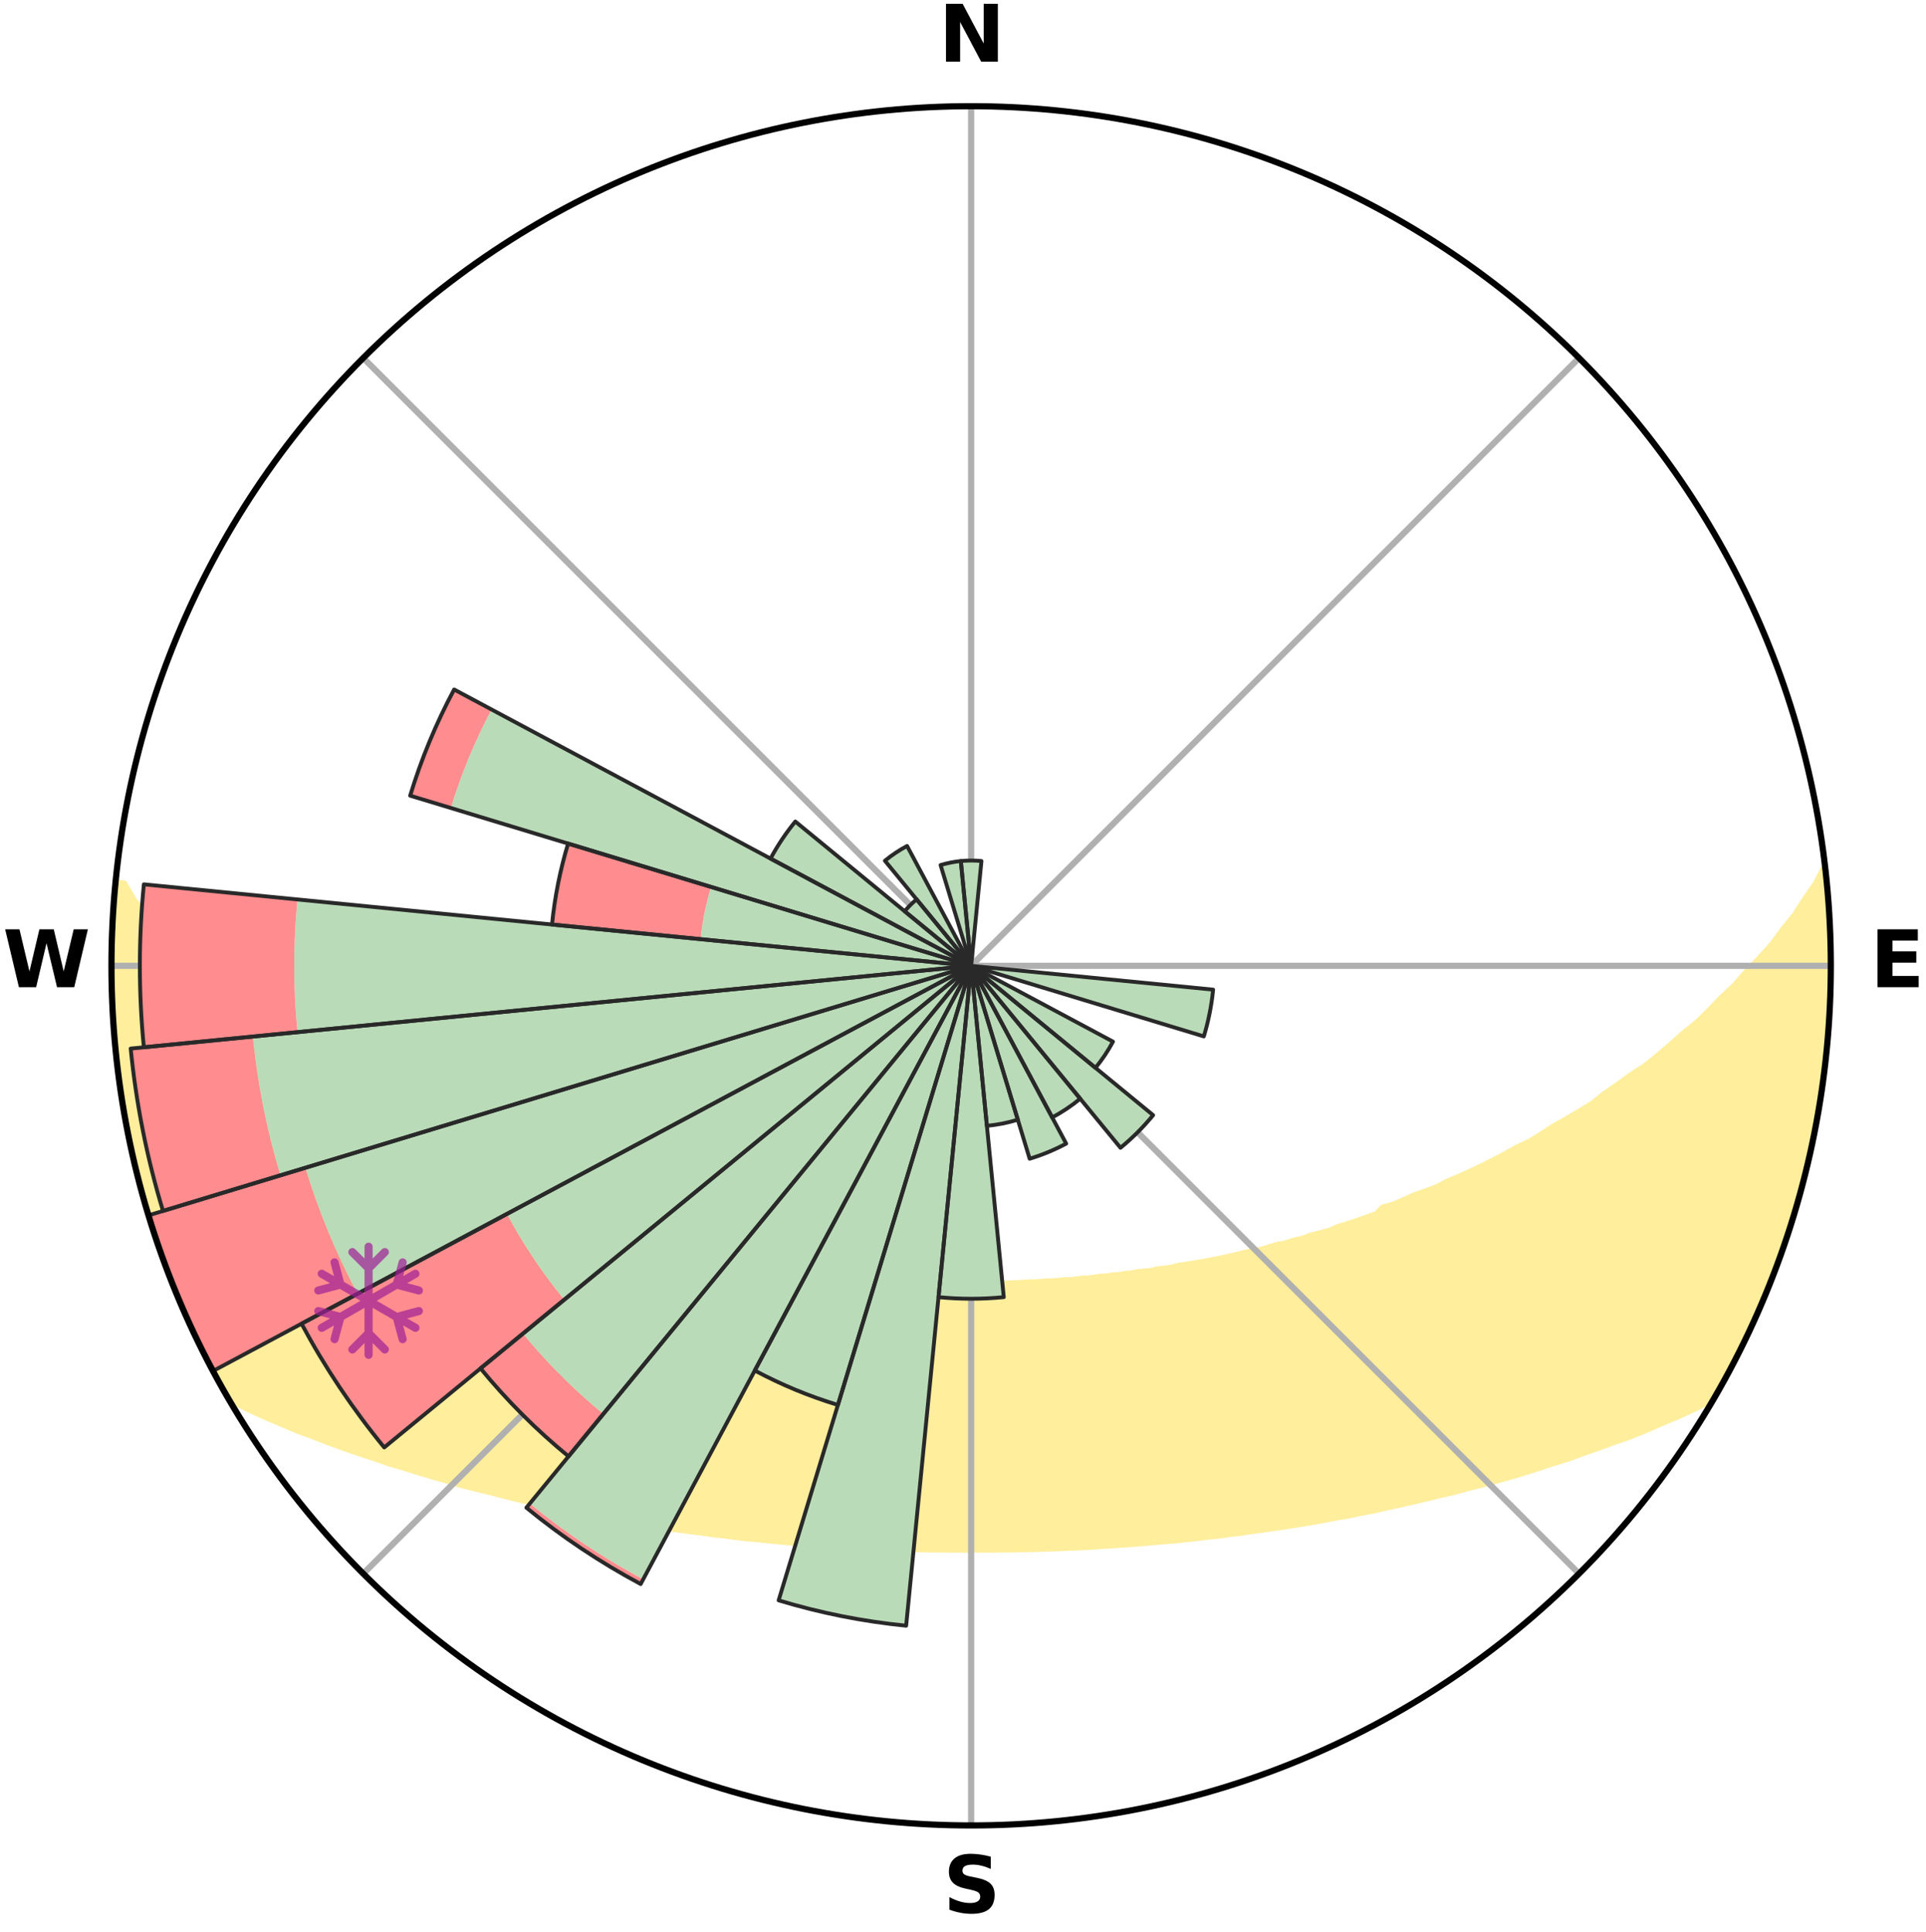 <?xml version="1.0" encoding="utf-8" standalone="no"?>
<!DOCTYPE svg PUBLIC "-//W3C//DTD SVG 1.1//EN"
  "http://www.w3.org/Graphics/SVG/1.1/DTD/svg11.dtd">
<svg xmlns:xlink="http://www.w3.org/1999/xlink" width="248.41pt" height="249.158pt" viewBox="0 0 248.41 249.158" xmlns="http://www.w3.org/2000/svg" version="1.1">
 <title>Ski Rose for 沼尻スキー場, Numajiri Ski</title>
 <defs>
  <style type="text/css">*{stroke-linejoin: round; stroke-linecap: butt}</style>
 </defs>
 <g id="figure_1">
  <g id="patch_1">
   <path d="M 0 249.158 
L 248.41 249.158 
L 248.41 0 
L 0 0 
z
" style="fill: #ffffff"/>
  </g>
  <g id="axes_1">
   <g id="patch_2">
    <path d="M 236.135 124.579 
C 236.135 110.018 233.267 95.599 227.695 82.147 
C 222.122 68.695 213.955 56.471 203.659 46.175 
C 193.363 35.879 181.139 27.711 167.687 22.139 
C 154.235 16.567 139.815 13.699 125.255 13.699 
C 110.694 13.699 96.275 16.567 82.823 22.139 
C 69.371 27.711 57.147 35.879 46.851 46.175 
C 36.555 56.471 28.387 68.695 22.815 82.147 
C 17.243 95.599 14.375 110.018 14.375 124.579 
C 14.375 139.14 17.243 153.559 22.815 167.011 
C 28.387 180.463 36.555 192.687 46.851 202.983 
C 57.147 213.279 69.371 221.447 82.823 227.019 
C 96.275 232.591 110.694 235.459 125.255 235.459 
C 139.815 235.459 154.235 232.591 167.687 227.019 
C 181.139 221.447 193.363 213.279 203.659 202.983 
C 213.955 192.687 222.122 180.463 227.695 167.011 
C 233.267 153.559 236.135 139.14 236.135 124.579 
M 125.255 124.579 
C 125.255 124.579 125.255 124.579 125.255 124.579 
C 125.255 124.579 125.255 124.579 125.255 124.579 
C 125.255 124.579 125.255 124.579 125.255 124.579 
C 125.255 124.579 125.255 124.579 125.255 124.579 
C 125.255 124.579 125.255 124.579 125.255 124.579 
C 125.255 124.579 125.255 124.579 125.255 124.579 
C 125.255 124.579 125.255 124.579 125.255 124.579 
C 125.255 124.579 125.255 124.579 125.255 124.579 
C 125.255 124.579 125.255 124.579 125.255 124.579 
C 125.255 124.579 125.255 124.579 125.255 124.579 
C 125.255 124.579 125.255 124.579 125.255 124.579 
C 125.255 124.579 125.255 124.579 125.255 124.579 
C 125.255 124.579 125.255 124.579 125.255 124.579 
C 125.255 124.579 125.255 124.579 125.255 124.579 
C 125.255 124.579 125.255 124.579 125.255 124.579 
C 125.255 124.579 125.255 124.579 125.255 124.579 
z
" style="fill: #ffffff"/>
   </g>
   <g id="PolyCollection_1">
    <defs>
     <path id="md964fa3c1e" d="M 235.332 -137.121 
L 235.332 -137.121 
L 234.261 -135.075 
L 232.854 -133.047 
L 231.592 -131.083 
L 230.033 -129.154 
L 228.662 -127.287 
L 227.01 -125.467 
L 225.319 -123.706 
L 223.837 -121.998 
L 222.082 -120.352 
L 220.542 -118.751 
L 218.976 -117.203 
L 217.146 -115.731 
L 215.535 -114.293 
L 213.906 -112.908 
L 212.259 -111.576 
L 210.359 -110.337 
L 208.684 -109.116 
L 206.997 -107.948 
L 205.532 -106.782 
L 203.825 -105.716 
L 202.112 -104.703 
L 200.394 -103.741 
L 198.897 -102.765 
L 197.395 -101.833 
L 195.67 -101.018 
L 194.164 -100.177 
L 192.656 -99.379 
L 191.149 -98.623 
L 189.643 -97.908 
L 188.141 -97.235 
L 186.643 -96.603 
L 185.349 -95.915 
L 183.861 -95.359 
L 182.381 -94.841 
L 181.099 -94.258 
L 179.821 -93.707 
L 178.367 -93.294 
L 177.631 -92.483 
L 176.368 -92.016 
L 175.112 -91.579 
L 173.865 -91.17 
L 172.627 -90.789 
L 171.556 -90.318 
L 170.335 -89.988 
L 169.125 -89.683 
L 168.072 -89.283 
L 166.883 -89.025 
L 165.844 -88.669 
L 164.678 -88.454 
L 163.655 -88.138 
L 162.639 -87.842 
L 161.511 -87.685 
L 160.513 -87.424 
L 159.524 -87.181 
L 158.543 -86.954 
L 157.571 -86.742 
L 156.608 -86.545 
L 155.654 -86.363 
L 154.709 -86.194 
L 153.774 -86.037 
L 152.849 -85.893 
L 151.934 -85.76 
L 151.103 -85.526 
L 150.205 -85.416 
L 149.316 -85.314 
L 148.501 -85.115 
L 147.629 -85.032 
L 146.768 -84.956 
L 145.969 -84.788 
L 145.124 -84.727 
L 144.334 -84.578 
L 143.506 -84.53 
L 142.726 -84.397 
L 141.914 -84.36 
L 141.144 -84.243 
L 140.377 -84.134 
L 139.586 -84.11 
L 138.827 -84.015 
L 138.072 -83.928 
L 137.301 -83.913 
L 136.554 -83.837 
L 135.809 -83.768 
L 135.055 -83.76 
L 134.318 -83.7 
L 133.583 -83.646 
L 132.842 -83.641 
L 132.113 -83.595 
L 131.386 -83.555 
L 130.66 -83.521 
L 129.936 -83.491 
L 129.211 -83.49 
L 128.49 -83.467 
L 127.77 -83.449 
L 127.051 -83.436 
L 126.332 -83.434 
L 125.614 -83.427 
L 124.896 -83.426 
L 124.177 -83.433 
L 123.459 -83.444 
L 122.74 -83.46 
L 122.019 -83.464 
L 121.298 -83.486 
L 120.576 -83.513 
L 119.853 -83.546 
L 119.128 -83.583 
L 118.395 -83.589 
L 117.666 -83.634 
L 116.935 -83.684 
L 116.201 -83.741 
L 115.453 -83.75 
L 114.713 -83.816 
L 113.97 -83.888 
L 113.206 -83.902 
L 112.455 -83.984 
L 111.702 -84.074 
L 110.919 -84.097 
L 110.157 -84.199 
L 109.392 -84.31 
L 108.589 -84.344 
L 107.815 -84.47 
L 106.996 -84.514 
L 106.212 -84.655 
L 105.377 -84.71 
L 104.583 -84.87 
L 103.732 -84.939 
L 102.929 -85.117 
L 102.06 -85.203 
L 101.182 -85.295 
L 100.363 -85.506 
L 99.467 -85.619 
L 98.562 -85.741 
L 97.647 -85.874 
L 96.806 -86.133 
L 95.875 -86.291 
L 94.934 -86.461 
L 93.984 -86.644 
L 93.024 -86.842 
L 92.055 -87.054 
L 91.078 -87.282 
L 90.092 -87.525 
L 88.98 -87.665 
L 87.974 -87.943 
L 86.961 -88.24 
L 85.942 -88.556 
L 84.781 -88.77 
L 83.745 -89.126 
L 82.56 -89.384 
L 81.511 -89.783 
L 80.305 -90.088 
L 79.087 -90.417 
L 77.859 -90.772 
L 76.62 -91.153 
L 75.541 -91.674 
L 74.289 -92.111 
L 72.854 -92.468 
L 71.584 -92.964 
L 70.309 -93.492 
L 69.029 -94.051 
L 67.554 -94.542 
L 66.265 -95.168 
L 64.776 -95.732 
L 63.28 -96.336 
L 61.983 -97.068 
L 60.48 -97.749 
L 58.975 -98.471 
L 57.468 -99.234 
L 55.96 -100.041 
L 54.236 -100.816 
L 52.73 -101.712 
L 51.228 -102.651 
L 49.507 -103.572 
L 47.788 -104.545 
L 46.304 -105.625 
L 44.598 -106.698 
L 42.901 -107.824 
L 41.214 -109.003 
L 39.539 -110.235 
L 37.878 -111.52 
L 36.233 -112.859 
L 34.605 -114.251 
L 32.756 -115.672 
L 31.169 -117.174 
L 29.606 -118.729 
L 27.826 -120.325 
L 26.317 -121.988 
L 24.596 -123.701 
L 23.15 -125.47 
L 21.502 -127.296 
L 20.137 -129.169 
L 18.585 -131.103 
L 17.106 -133.091 
L 15.944 -135.104 
L 14.894 -135.206 
L 14.894 -135.206 
L 14.763 -133.275 
L 14.665 -131.343 
L 14.6 -129.41 
L 14.568 -127.478 
L 14.568 -125.545 
L 14.392 -123.612 
L 14.456 -121.678 
L 14.551 -119.746 
L 14.677 -117.816 
L 14.834 -115.889 
L 15.02 -113.965 
L 15.236 -112.044 
L 15.481 -110.127 
L 15.755 -108.214 
L 16.057 -106.306 
L 16.387 -104.402 
L 16.739 -102.501 
L 17.125 -100.607 
L 17.539 -98.719 
L 17.984 -96.837 
L 18.443 -94.957 
L 18.944 -93.088 
L 19.664 -91.287 
L 20.204 -89.429 
L 20.793 -87.587 
L 21.412 -85.754 
L 22.221 -83.993 
L 22.881 -82.175 
L 23.578 -80.369 
L 24.484 -78.655 
L 25.247 -76.878 
L 26.066 -75.125 
L 26.941 -73.4 
L 27.826 -71.679 
L 28.754 -69.982 
L 30.045 -68.496 
L 32.073 -67.477 
L 34.14 -66.533 
L 36.23 -65.655 
L 38.245 -64.779 
L 40.337 -64.008 
L 42.347 -63.23 
L 44.349 -62.498 
L 46.342 -61.809 
L 48.324 -61.162 
L 50.224 -60.497 
L 52.181 -59.928 
L 54.054 -59.335 
L 55.917 -58.78 
L 57.765 -58.257 
L 59.539 -57.706 
L 61.362 -57.25 
L 63.166 -56.821 
L 64.901 -56.362 
L 66.623 -55.931 
L 68.332 -55.527 
L 70.027 -55.149 
L 71.708 -54.795 
L 73.374 -54.466 
L 74.984 -54.103 
L 76.622 -53.817 
L 78.205 -53.494 
L 79.778 -53.195 
L 81.372 -52.969 
L 82.917 -52.704 
L 84.452 -52.46 
L 85.945 -52.18 
L 87.455 -51.966 
L 88.954 -51.772 
L 90.44 -51.587 
L 91.892 -51.371 
L 93.356 -51.218 
L 94.79 -51.03 
L 96.214 -50.856 
L 97.645 -50.733 
L 99.051 -50.583 
L 100.45 -50.444 
L 101.84 -50.317 
L 103.223 -50.199 
L 104.598 -50.092 
L 105.966 -49.995 
L 107.327 -49.906 
L 108.682 -49.825 
L 110.031 -49.753 
L 111.375 -49.688 
L 112.71 -49.612 
L 114.044 -49.563 
L 115.373 -49.52 
L 116.699 -49.484 
L 118.02 -49.439 
L 119.339 -49.416 
L 120.657 -49.399 
L 121.972 -49.383 
L 123.286 -49.379 
L 124.599 -49.38 
L 125.911 -49.379 
L 127.224 -49.379 
L 128.538 -49.384 
L 129.853 -49.394 
L 131.17 -49.422 
L 132.489 -49.446 
L 133.812 -49.475 
L 135.136 -49.524 
L 136.465 -49.568 
L 137.799 -49.617 
L 139.138 -49.674 
L 140.482 -49.738 
L 141.825 -49.837 
L 143.179 -49.918 
L 144.54 -50.008 
L 145.908 -50.106 
L 147.283 -50.214 
L 148.665 -50.332 
L 150.055 -50.46 
L 151.467 -50.559 
L 152.874 -50.708 
L 154.29 -50.87 
L 155.714 -51.045 
L 157.166 -51.189 
L 158.609 -51.391 
L 160.084 -51.558 
L 161.547 -51.789 
L 163.044 -51.987 
L 164.555 -52.198 
L 166.077 -52.427 
L 167.612 -52.671 
L 169.159 -52.934 
L 170.719 -53.215 
L 172.29 -53.517 
L 173.913 -53.781 
L 175.511 -54.123 
L 177.163 -54.43 
L 178.783 -54.819 
L 180.463 -55.173 
L 182.157 -55.551 
L 183.866 -55.955 
L 185.587 -56.386 
L 187.378 -56.783 
L 189.127 -57.272 
L 190.947 -57.73 
L 192.784 -58.219 
L 194.633 -58.742 
L 196.497 -59.298 
L 198.372 -59.89 
L 200.26 -60.518 
L 202.23 -61.125 
L 204.138 -61.832 
L 206.13 -62.521 
L 208.132 -63.253 
L 210.222 -63.973 
L 212.236 -64.799 
L 214.25 -65.675 
L 216.337 -66.553 
L 218.407 -67.495 
L 220.434 -68.514 
L 221.756 -69.982 
L 222.676 -71.684 
L 223.598 -73.385 
L 224.455 -75.12 
L 225.298 -76.861 
L 226.11 -78.617 
L 226.933 -80.368 
L 227.678 -82.154 
L 228.401 -83.949 
L 228.961 -85.805 
L 229.631 -87.617 
L 230.258 -89.445 
L 230.994 -91.24 
L 231.537 -93.097 
L 232.012 -94.973 
L 232.591 -96.82 
L 233.013 -98.709 
L 233.487 -100.585 
L 233.901 -102.475 
L 234.202 -104.387 
L 234.594 -106.282 
L 234.862 -108.198 
L 235.164 -110.109 
L 235.311 -112.04 
L 235.536 -113.96 
L 235.72 -115.885 
L 235.864 -117.814 
L 235.971 -119.745 
L 236.039 -121.678 
L 236.071 -123.612 
L 236.066 -125.546 
L 236.027 -127.48 
L 235.953 -129.412 
L 235.846 -131.343 
L 235.706 -133.272 
L 235.535 -135.198 
L 235.332 -137.121 
z
" style="stroke: #ffee9c"/>
    </defs>
    <g clip-path="url(#p99134c0681)">
     <use xlink:href="#md964fa3c1e" x="0" y="249.158" style="fill: #ffee9c; stroke: #ffee9c"/>
    </g>
   </g>
   <g id="matplotlib.axis_1">
    <g id="xtick_1">
     <g id="line2d_1">
      <path d="M 125.255 124.579 
L 125.255 13.699 
" clip-path="url(#p99134c0681)" style="fill: none; stroke: #b0b0b0; stroke-width: 0.8; stroke-linecap: square"/>
     </g>
     <g id="text_1">
      <!-- N -->
      <g transform="translate(121.07 7.958) scale(0.1 -0.1)">
       <defs>
        <path id="DejaVuSans-Bold-4e" d="M 588 4666 
L 1931 4666 
L 3628 1466 
L 3628 4666 
L 4769 4666 
L 4769 0 
L 3425 0 
L 1728 3200 
L 1728 0 
L 588 0 
L 588 4666 
z
" transform="scale(0.016)"/>
       </defs>
       <use xlink:href="#DejaVuSans-Bold-4e"/>
      </g>
     </g>
    </g>
    <g id="xtick_2">
     <g id="line2d_2">
      <path d="M 125.255 124.579 
L 203.659 46.175 
" clip-path="url(#p99134c0681)" style="fill: none; stroke: #b0b0b0; stroke-width: 0.8; stroke-linecap: square"/>
     </g>
    </g>
    <g id="xtick_3">
     <g id="line2d_3">
      <path d="M 125.255 124.579 
L 236.135 124.579 
" clip-path="url(#p99134c0681)" style="fill: none; stroke: #b0b0b0; stroke-width: 0.8; stroke-linecap: square"/>
     </g>
     <g id="text_2">
      <!-- E -->
      <g transform="translate(241.219 127.338) scale(0.1 -0.1)">
       <defs>
        <path id="DejaVuSans-Bold-45" d="M 588 4666 
L 3834 4666 
L 3834 3756 
L 1791 3756 
L 1791 2888 
L 3713 2888 
L 3713 1978 
L 1791 1978 
L 1791 909 
L 3903 909 
L 3903 0 
L 588 0 
L 588 4666 
z
" transform="scale(0.016)"/>
       </defs>
       <use xlink:href="#DejaVuSans-Bold-45"/>
      </g>
     </g>
    </g>
    <g id="xtick_4">
     <g id="line2d_4">
      <path d="M 125.255 124.579 
L 203.659 202.983 
" clip-path="url(#p99134c0681)" style="fill: none; stroke: #b0b0b0; stroke-width: 0.8; stroke-linecap: square"/>
     </g>
    </g>
    <g id="xtick_5">
     <g id="line2d_5">
      <path d="M 125.255 124.579 
L 125.255 235.459 
" clip-path="url(#p99134c0681)" style="fill: none; stroke: #b0b0b0; stroke-width: 0.8; stroke-linecap: square"/>
     </g>
     <g id="text_3">
      <!-- S -->
      <g transform="translate(121.654 246.718) scale(0.1 -0.1)">
       <defs>
        <path id="DejaVuSans-Bold-53" d="M 3834 4519 
L 3834 3531 
Q 3450 3703 3084 3790 
Q 2719 3878 2394 3878 
Q 1963 3878 1756 3759 
Q 1550 3641 1550 3391 
Q 1550 3203 1689 3098 
Q 1828 2994 2194 2919 
L 2706 2816 
Q 3484 2659 3812 2340 
Q 4141 2022 4141 1434 
Q 4141 663 3683 286 
Q 3225 -91 2284 -91 
Q 1841 -91 1394 -6 
Q 947 78 500 244 
L 500 1259 
Q 947 1022 1364 901 
Q 1781 781 2169 781 
Q 2563 781 2772 912 
Q 2981 1044 2981 1288 
Q 2981 1506 2839 1625 
Q 2697 1744 2272 1838 
L 1806 1941 
Q 1106 2091 782 2419 
Q 459 2747 459 3303 
Q 459 4000 909 4375 
Q 1359 4750 2203 4750 
Q 2588 4750 2994 4692 
Q 3400 4634 3834 4519 
z
" transform="scale(0.016)"/>
       </defs>
       <use xlink:href="#DejaVuSans-Bold-53"/>
      </g>
     </g>
    </g>
    <g id="xtick_6">
     <g id="line2d_6">
      <path d="M 125.255 124.579 
L 46.851 202.983 
" clip-path="url(#p99134c0681)" style="fill: none; stroke: #b0b0b0; stroke-width: 0.8; stroke-linecap: square"/>
     </g>
    </g>
    <g id="xtick_7">
     <g id="line2d_7">
      <path d="M 125.255 124.579 
L 14.375 124.579 
" clip-path="url(#p99134c0681)" style="fill: none; stroke: #b0b0b0; stroke-width: 0.8; stroke-linecap: square"/>
     </g>
     <g id="text_4">
      <!-- W -->
      <g transform="translate(0.36 127.338) scale(0.1 -0.1)">
       <defs>
        <path id="DejaVuSans-Bold-57" d="M 191 4666 
L 1344 4666 
L 2150 1275 
L 2950 4666 
L 4109 4666 
L 4909 1275 
L 5716 4666 
L 6859 4666 
L 5759 0 
L 4372 0 
L 3525 3547 
L 2688 0 
L 1300 0 
L 191 4666 
z
" transform="scale(0.016)"/>
       </defs>
       <use xlink:href="#DejaVuSans-Bold-57"/>
      </g>
     </g>
    </g>
    <g id="xtick_8">
     <g id="line2d_8">
      <path d="M 125.255 124.579 
L 46.851 46.175 
" clip-path="url(#p99134c0681)" style="fill: none; stroke: #b0b0b0; stroke-width: 0.8; stroke-linecap: square"/>
     </g>
    </g>
   </g>
   <g id="matplotlib.axis_2"/>
   <g id="patch_3">
    <path d="M 125.255 124.579 
C 125.255 124.579 125.255 124.579 125.255 124.579 
C 125.255 124.579 125.255 124.579 125.255 124.579 
L 125.255 124.579 
C 125.255 124.579 125.255 124.579 125.255 124.579 
C 125.255 124.579 125.255 124.579 125.255 124.579 
z
" clip-path="url(#p99134c0681)" style="fill: #d9d9d9"/>
   </g>
   <g id="patch_4">
    <path d="M 125.255 124.579 
C 125.255 124.579 125.255 124.579 125.255 124.579 
C 125.255 124.579 125.255 124.579 125.255 124.579 
L 125.255 124.579 
C 125.255 124.579 125.255 124.579 125.255 124.579 
C 125.255 124.579 125.255 124.579 125.255 124.579 
z
" clip-path="url(#p99134c0681)" style="fill: #d9d9d9"/>
   </g>
   <g id="patch_5">
    <path d="M 125.255 124.579 
C 125.255 124.579 125.255 124.579 125.255 124.579 
C 125.255 124.579 125.255 124.579 125.255 124.579 
L 125.255 124.579 
C 125.255 124.579 125.255 124.579 125.255 124.579 
C 125.255 124.579 125.255 124.579 125.255 124.579 
z
" clip-path="url(#p99134c0681)" style="fill: #d9d9d9"/>
   </g>
   <g id="patch_6">
    <path d="M 125.255 124.579 
C 125.255 124.579 125.255 124.579 125.255 124.579 
C 125.255 124.579 125.255 124.579 125.255 124.579 
L 125.255 124.579 
C 125.255 124.579 125.255 124.579 125.255 124.579 
C 125.255 124.579 125.255 124.579 125.255 124.579 
z
" clip-path="url(#p99134c0681)" style="fill: #d9d9d9"/>
   </g>
   <g id="patch_7">
    <path d="M 125.255 124.579 
C 125.255 124.579 125.255 124.579 125.255 124.579 
C 125.255 124.579 125.255 124.579 125.255 124.579 
L 125.255 124.579 
C 125.255 124.579 125.255 124.579 125.255 124.579 
C 125.255 124.579 125.255 124.579 125.255 124.579 
z
" clip-path="url(#p99134c0681)" style="fill: #d9d9d9"/>
   </g>
   <g id="patch_8">
    <path d="M 125.255 124.579 
C 125.255 124.579 125.255 124.579 125.255 124.579 
C 125.255 124.579 125.255 124.579 125.255 124.579 
L 125.255 124.579 
C 125.255 124.579 125.255 124.579 125.255 124.579 
C 125.255 124.579 125.255 124.579 125.255 124.579 
z
" clip-path="url(#p99134c0681)" style="fill: #d9d9d9"/>
   </g>
   <g id="patch_9">
    <path d="M 125.255 124.579 
C 125.255 124.579 125.255 124.579 125.255 124.579 
C 125.255 124.579 125.255 124.579 125.255 124.579 
L 125.255 124.579 
C 125.255 124.579 125.255 124.579 125.255 124.579 
C 125.255 124.579 125.255 124.579 125.255 124.579 
z
" clip-path="url(#p99134c0681)" style="fill: #d9d9d9"/>
   </g>
   <g id="patch_10">
    <path d="M 125.255 124.579 
C 125.255 124.579 125.255 124.579 125.255 124.579 
C 125.255 124.579 125.255 124.579 125.255 124.579 
L 125.255 124.579 
C 125.255 124.579 125.255 124.579 125.255 124.579 
C 125.255 124.579 125.255 124.579 125.255 124.579 
z
" clip-path="url(#p99134c0681)" style="fill: #d9d9d9"/>
   </g>
   <g id="patch_11">
    <path d="M 125.255 124.579 
C 125.255 124.579 125.255 124.579 125.255 124.579 
C 125.255 124.579 125.255 124.579 125.255 124.579 
L 125.255 124.579 
C 125.255 124.579 125.255 124.579 125.255 124.579 
C 125.255 124.579 125.255 124.579 125.255 124.579 
z
" clip-path="url(#p99134c0681)" style="fill: #d9d9d9"/>
   </g>
   <g id="patch_12">
    <path d="M 125.255 124.579 
C 125.255 124.579 125.255 124.579 125.255 124.579 
C 125.255 124.579 125.255 124.579 125.255 124.579 
L 125.255 124.579 
C 125.255 124.579 125.255 124.579 125.255 124.579 
C 125.255 124.579 125.255 124.579 125.255 124.579 
z
" clip-path="url(#p99134c0681)" style="fill: #d9d9d9"/>
   </g>
   <g id="patch_13">
    <path d="M 125.255 124.579 
C 125.255 124.579 125.255 124.579 125.255 124.579 
C 125.255 124.579 125.255 124.579 125.255 124.579 
L 125.255 124.579 
C 125.255 124.579 125.255 124.579 125.255 124.579 
C 125.255 124.579 125.255 124.579 125.255 124.579 
z
" clip-path="url(#p99134c0681)" style="fill: #d9d9d9"/>
   </g>
   <g id="patch_14">
    <path d="M 125.255 124.579 
C 125.255 124.579 125.255 124.579 125.255 124.579 
C 125.255 124.579 125.255 124.579 125.255 124.579 
L 125.255 124.579 
C 125.255 124.579 125.255 124.579 125.255 124.579 
C 125.255 124.579 125.255 124.579 125.255 124.579 
z
" clip-path="url(#p99134c0681)" style="fill: #d9d9d9"/>
   </g>
   <g id="patch_15">
    <path d="M 125.255 124.579 
C 125.255 124.579 125.255 124.579 125.255 124.579 
C 125.255 124.579 125.255 124.579 125.255 124.579 
L 125.255 124.579 
C 125.255 124.579 125.255 124.579 125.255 124.579 
C 125.255 124.579 125.255 124.579 125.255 124.579 
z
" clip-path="url(#p99134c0681)" style="fill: #d9d9d9"/>
   </g>
   <g id="patch_16">
    <path d="M 125.255 124.579 
C 125.255 124.579 125.255 124.579 125.255 124.579 
C 125.255 124.579 125.255 124.579 125.255 124.579 
L 125.255 124.579 
C 125.255 124.579 125.255 124.579 125.255 124.579 
C 125.255 124.579 125.255 124.579 125.255 124.579 
z
" clip-path="url(#p99134c0681)" style="fill: #d9d9d9"/>
   </g>
   <g id="patch_17">
    <path d="M 125.255 124.579 
C 125.255 124.579 125.255 124.579 125.255 124.579 
C 125.255 124.579 125.255 124.579 125.255 124.579 
L 125.255 124.579 
C 125.255 124.579 125.255 124.579 125.255 124.579 
C 125.255 124.579 125.255 124.579 125.255 124.579 
z
" clip-path="url(#p99134c0681)" style="fill: #d9d9d9"/>
   </g>
   <g id="patch_18">
    <path d="M 125.255 124.579 
C 125.255 124.579 125.255 124.579 125.255 124.579 
C 125.255 124.579 125.255 124.579 125.255 124.579 
L 125.255 124.579 
C 125.255 124.579 125.255 124.579 125.255 124.579 
C 125.255 124.579 125.255 124.579 125.255 124.579 
z
" clip-path="url(#p99134c0681)" style="fill: #d9d9d9"/>
   </g>
   <g id="patch_19">
    <path d="M 125.255 124.579 
C 125.255 124.579 125.255 124.579 125.255 124.579 
C 125.255 124.579 125.255 124.579 125.255 124.579 
L 125.255 124.579 
C 125.255 124.579 125.255 124.579 125.255 124.579 
C 125.255 124.579 125.255 124.579 125.255 124.579 
z
" clip-path="url(#p99134c0681)" style="fill: #d9d9d9"/>
   </g>
   <g id="patch_20">
    <path d="M 125.255 124.579 
C 125.255 124.579 125.255 124.579 125.255 124.579 
C 125.255 124.579 125.255 124.579 125.255 124.579 
L 125.255 124.579 
C 125.255 124.579 125.255 124.579 125.255 124.579 
C 125.255 124.579 125.255 124.579 125.255 124.579 
z
" clip-path="url(#p99134c0681)" style="fill: #d9d9d9"/>
   </g>
   <g id="patch_21">
    <path d="M 125.255 124.579 
C 125.255 124.579 125.255 124.579 125.255 124.579 
C 125.255 124.579 125.255 124.579 125.255 124.579 
L 125.255 124.579 
C 125.255 124.579 125.255 124.579 125.255 124.579 
C 125.255 124.579 125.255 124.579 125.255 124.579 
z
" clip-path="url(#p99134c0681)" style="fill: #d9d9d9"/>
   </g>
   <g id="patch_22">
    <path d="M 125.255 124.579 
C 125.255 124.579 125.255 124.579 125.255 124.579 
C 125.255 124.579 125.255 124.579 125.255 124.579 
L 125.255 124.579 
C 125.255 124.579 125.255 124.579 125.255 124.579 
C 125.255 124.579 125.255 124.579 125.255 124.579 
z
" clip-path="url(#p99134c0681)" style="fill: #d9d9d9"/>
   </g>
   <g id="patch_23">
    <path d="M 125.255 124.579 
C 125.255 124.579 125.255 124.579 125.255 124.579 
C 125.255 124.579 125.255 124.579 125.255 124.579 
L 125.255 124.579 
C 125.255 124.579 125.255 124.579 125.255 124.579 
C 125.255 124.579 125.255 124.579 125.255 124.579 
z
" clip-path="url(#p99134c0681)" style="fill: #d9d9d9"/>
   </g>
   <g id="patch_24">
    <path d="M 125.255 124.579 
C 125.255 124.579 125.255 124.579 125.255 124.579 
C 125.255 124.579 125.255 124.579 125.255 124.579 
L 125.255 124.579 
C 125.255 124.579 125.255 124.579 125.255 124.579 
C 125.255 124.579 125.255 124.579 125.255 124.579 
z
" clip-path="url(#p99134c0681)" style="fill: #d9d9d9"/>
   </g>
   <g id="patch_25">
    <path d="M 125.255 124.579 
C 125.255 124.579 125.255 124.579 125.255 124.579 
C 125.255 124.579 125.255 124.579 125.255 124.579 
L 125.255 124.579 
C 125.255 124.579 125.255 124.579 125.255 124.579 
C 125.255 124.579 125.255 124.579 125.255 124.579 
z
" clip-path="url(#p99134c0681)" style="fill: #d9d9d9"/>
   </g>
   <g id="patch_26">
    <path d="M 125.255 124.579 
C 125.255 124.579 125.255 124.579 125.255 124.579 
C 125.255 124.579 125.255 124.579 125.255 124.579 
L 125.255 124.579 
C 125.255 124.579 125.255 124.579 125.255 124.579 
C 125.255 124.579 125.255 124.579 125.255 124.579 
z
" clip-path="url(#p99134c0681)" style="fill: #d9d9d9"/>
   </g>
   <g id="patch_27">
    <path d="M 125.255 124.579 
C 125.255 124.579 125.255 124.579 125.255 124.579 
C 125.255 124.579 125.255 124.579 125.255 124.579 
L 125.255 124.579 
C 125.255 124.579 125.255 124.579 125.255 124.579 
C 125.255 124.579 125.255 124.579 125.255 124.579 
z
" clip-path="url(#p99134c0681)" style="fill: #d9d9d9"/>
   </g>
   <g id="patch_28">
    <path d="M 125.255 124.579 
C 125.255 124.579 125.255 124.579 125.255 124.579 
C 125.255 124.579 125.255 124.579 125.255 124.579 
L 125.255 124.579 
C 125.255 124.579 125.255 124.579 125.255 124.579 
C 125.255 124.579 125.255 124.579 125.255 124.579 
z
" clip-path="url(#p99134c0681)" style="fill: #d9d9d9"/>
   </g>
   <g id="patch_29">
    <path d="M 125.255 124.579 
C 125.255 124.579 125.255 124.579 125.255 124.579 
C 125.255 124.579 125.255 124.579 125.255 124.579 
L 125.255 124.579 
C 125.255 124.579 125.255 124.579 125.255 124.579 
C 125.255 124.579 125.255 124.579 125.255 124.579 
z
" clip-path="url(#p99134c0681)" style="fill: #d9d9d9"/>
   </g>
   <g id="patch_30">
    <path d="M 125.255 124.579 
C 125.255 124.579 125.255 124.579 125.255 124.579 
C 125.255 124.579 125.255 124.579 125.255 124.579 
L 125.255 124.579 
C 125.255 124.579 125.255 124.579 125.255 124.579 
C 125.255 124.579 125.255 124.579 125.255 124.579 
z
" clip-path="url(#p99134c0681)" style="fill: #d9d9d9"/>
   </g>
   <g id="patch_31">
    <path d="M 125.255 124.579 
C 125.255 124.579 125.255 124.579 125.255 124.579 
C 125.255 124.579 125.255 124.579 125.255 124.579 
L 125.255 124.579 
C 125.255 124.579 125.255 124.579 125.255 124.579 
C 125.255 124.579 125.255 124.579 125.255 124.579 
z
" clip-path="url(#p99134c0681)" style="fill: #d9d9d9"/>
   </g>
   <g id="patch_32">
    <path d="M 125.255 124.579 
C 125.255 124.579 125.255 124.579 125.255 124.579 
C 125.255 124.579 125.255 124.579 125.255 124.579 
L 125.255 124.579 
C 125.255 124.579 125.255 124.579 125.255 124.579 
C 125.255 124.579 125.255 124.579 125.255 124.579 
z
" clip-path="url(#p99134c0681)" style="fill: #d9d9d9"/>
   </g>
   <g id="patch_33">
    <path d="M 125.255 124.579 
C 125.255 124.579 125.255 124.579 125.255 124.579 
C 125.255 124.579 125.255 124.579 125.255 124.579 
L 125.255 124.579 
C 125.255 124.579 125.255 124.579 125.255 124.579 
C 125.255 124.579 125.255 124.579 125.255 124.579 
z
" clip-path="url(#p99134c0681)" style="fill: #d9d9d9"/>
   </g>
   <g id="patch_34">
    <path d="M 125.255 124.579 
C 125.255 124.579 125.255 124.579 125.255 124.579 
C 125.255 124.579 125.255 124.579 125.255 124.579 
L 125.255 124.579 
C 125.255 124.579 125.255 124.579 125.255 124.579 
C 125.255 124.579 125.255 124.579 125.255 124.579 
z
" clip-path="url(#p99134c0681)" style="fill: #d9d9d9"/>
   </g>
   <g id="patch_35">
    <path d="M 125.255 124.579 
C 125.255 124.579 125.255 124.579 125.255 124.579 
C 125.255 124.579 125.255 124.579 125.255 124.579 
L 126.586 111.064 
C 126.144 111.021 125.699 110.999 125.255 110.999 
C 124.81 110.999 124.366 111.021 123.924 111.064 
z
" clip-path="url(#p99134c0681)" style="fill: #badbb8"/>
   </g>
   <g id="patch_36">
    <path d="M 125.255 124.579 
C 125.255 124.579 125.255 124.579 125.255 124.579 
C 125.255 124.579 125.255 124.579 125.255 124.579 
L 125.255 124.579 
C 125.255 124.579 125.255 124.579 125.255 124.579 
C 125.255 124.579 125.255 124.579 125.255 124.579 
z
" clip-path="url(#p99134c0681)" style="fill: #badbb8"/>
   </g>
   <g id="patch_37">
    <path d="M 125.255 124.579 
C 125.255 124.579 125.255 124.579 125.255 124.579 
C 125.255 124.579 125.255 124.579 125.255 124.579 
L 125.255 124.579 
C 125.255 124.579 125.255 124.579 125.255 124.579 
C 125.255 124.579 125.255 124.579 125.255 124.579 
z
" clip-path="url(#p99134c0681)" style="fill: #badbb8"/>
   </g>
   <g id="patch_38">
    <path d="M 125.255 124.579 
C 125.255 124.579 125.255 124.579 125.255 124.579 
C 125.255 124.579 125.255 124.579 125.255 124.579 
L 125.255 124.579 
C 125.255 124.579 125.255 124.579 125.255 124.579 
C 125.255 124.579 125.255 124.579 125.255 124.579 
z
" clip-path="url(#p99134c0681)" style="fill: #badbb8"/>
   </g>
   <g id="patch_39">
    <path d="M 125.255 124.579 
C 125.255 124.579 125.255 124.579 125.255 124.579 
C 125.255 124.579 125.255 124.579 125.255 124.579 
L 125.255 124.579 
C 125.255 124.579 125.255 124.579 125.255 124.579 
C 125.255 124.579 125.255 124.579 125.255 124.579 
z
" clip-path="url(#p99134c0681)" style="fill: #badbb8"/>
   </g>
   <g id="patch_40">
    <path d="M 125.255 124.579 
C 125.255 124.579 125.255 124.579 125.255 124.579 
C 125.255 124.579 125.255 124.579 125.255 124.579 
L 125.255 124.579 
C 125.255 124.579 125.255 124.579 125.255 124.579 
C 125.255 124.579 125.255 124.579 125.255 124.579 
z
" clip-path="url(#p99134c0681)" style="fill: #badbb8"/>
   </g>
   <g id="patch_41">
    <path d="M 125.255 124.579 
C 125.255 124.579 125.255 124.579 125.255 124.579 
C 125.255 124.579 125.255 124.579 125.255 124.579 
L 125.255 124.579 
C 125.255 124.579 125.255 124.579 125.255 124.579 
C 125.255 124.579 125.255 124.579 125.255 124.579 
z
" clip-path="url(#p99134c0681)" style="fill: #badbb8"/>
   </g>
   <g id="patch_42">
    <path d="M 125.255 124.579 
C 125.255 124.579 125.255 124.579 125.255 124.579 
C 125.255 124.579 125.255 124.579 125.255 124.579 
L 125.255 124.579 
C 125.255 124.579 125.255 124.579 125.255 124.579 
C 125.255 124.579 125.255 124.579 125.255 124.579 
z
" clip-path="url(#p99134c0681)" style="fill: #badbb8"/>
   </g>
   <g id="patch_43">
    <path d="M 125.255 124.579 
C 125.255 124.579 125.255 124.579 125.255 124.579 
C 125.255 124.579 125.255 124.579 125.255 124.579 
L 125.255 124.579 
C 125.255 124.579 125.255 124.579 125.255 124.579 
C 125.255 124.579 125.255 124.579 125.255 124.579 
z
" clip-path="url(#p99134c0681)" style="fill: #badbb8"/>
   </g>
   <g id="patch_44">
    <path d="M 125.255 124.579 
C 125.255 124.579 125.255 124.579 125.255 124.579 
C 125.255 124.579 125.255 124.579 125.255 124.579 
L 155.266 133.683 
C 155.564 132.701 155.814 131.704 156.014 130.697 
C 156.214 129.691 156.365 128.675 156.465 127.653 
z
" clip-path="url(#p99134c0681)" style="fill: #badbb8"/>
   </g>
   <g id="patch_45">
    <path d="M 125.255 124.579 
C 125.255 124.579 125.255 124.579 125.255 124.579 
C 125.255 124.579 125.255 124.579 125.255 124.579 
L 125.255 124.579 
C 125.255 124.579 125.255 124.579 125.255 124.579 
C 125.255 124.579 125.255 124.579 125.255 124.579 
z
" clip-path="url(#p99134c0681)" style="fill: #badbb8"/>
   </g>
   <g id="patch_46">
    <path d="M 125.255 124.579 
C 125.255 124.579 125.255 124.579 125.255 124.579 
C 125.255 124.579 125.255 124.579 125.255 124.579 
L 141.29 137.739 
C 141.721 137.214 142.125 136.668 142.503 136.104 
C 142.88 135.539 143.229 134.956 143.549 134.358 
z
" clip-path="url(#p99134c0681)" style="fill: #badbb8"/>
   </g>
   <g id="patch_47">
    <path d="M 125.255 124.579 
C 125.255 124.579 125.255 124.579 125.255 124.579 
C 125.255 124.579 125.255 124.579 125.255 124.579 
L 144.519 148.052 
C 145.287 147.422 146.024 146.754 146.727 146.051 
C 147.429 145.348 148.097 144.611 148.728 143.843 
z
" clip-path="url(#p99134c0681)" style="fill: #badbb8"/>
   </g>
   <g id="patch_48">
    <path d="M 125.255 124.579 
C 125.255 124.579 125.255 124.579 125.255 124.579 
C 125.255 124.579 125.255 124.579 125.255 124.579 
L 135.709 144.137 
C 136.349 143.794 136.972 143.421 137.575 143.018 
C 138.179 142.614 138.762 142.182 139.323 141.721 
z
" clip-path="url(#p99134c0681)" style="fill: #badbb8"/>
   </g>
   <g id="patch_49">
    <path d="M 125.255 124.579 
C 125.255 124.579 125.255 124.579 125.255 124.579 
C 125.255 124.579 125.255 124.579 125.255 124.579 
L 132.803 149.463 
C 133.618 149.216 134.42 148.929 135.206 148.603 
C 135.992 148.278 136.762 147.913 137.513 147.512 
z
" clip-path="url(#p99134c0681)" style="fill: #badbb8"/>
   </g>
   <g id="patch_50">
    <path d="M 125.255 124.579 
C 125.255 124.579 125.255 124.579 125.255 124.579 
C 125.255 124.579 125.255 124.579 125.255 124.579 
L 127.288 145.223 
C 127.964 145.156 128.636 145.057 129.302 144.924 
C 129.968 144.792 130.627 144.627 131.276 144.43 
z
" clip-path="url(#p99134c0681)" style="fill: #badbb8"/>
   </g>
   <g id="patch_51">
    <path d="M 125.255 124.579 
C 125.255 124.579 125.255 124.579 125.255 124.579 
C 125.255 124.579 125.255 124.579 125.255 124.579 
L 121.046 167.316 
C 122.444 167.454 123.849 167.523 125.255 167.523 
C 126.66 167.523 128.065 167.454 129.464 167.316 
z
" clip-path="url(#p99134c0681)" style="fill: #badbb8"/>
   </g>
   <g id="patch_52">
    <path d="M 125.255 124.579 
C 125.255 124.579 125.255 124.579 125.255 124.579 
C 125.255 124.579 125.255 124.579 125.255 124.579 
L 100.427 206.425 
C 103.106 207.238 105.823 207.918 108.569 208.464 
C 111.315 209.01 114.086 209.421 116.872 209.696 
z
" clip-path="url(#p99134c0681)" style="fill: #badbb8"/>
   </g>
   <g id="patch_53">
    <path d="M 125.255 124.579 
C 125.255 124.579 125.255 124.579 125.255 124.579 
C 125.255 124.579 125.255 124.579 125.255 124.579 
L 97.351 176.783 
C 99.06 177.697 100.812 178.525 102.602 179.267 
C 104.392 180.008 106.218 180.661 108.072 181.224 
z
" clip-path="url(#p99134c0681)" style="fill: #badbb8"/>
   </g>
   <g id="patch_54">
    <path d="M 125.255 124.579 
C 125.255 124.579 125.255 124.579 125.255 124.579 
C 125.255 124.579 125.255 124.579 125.255 124.579 
L 68.326 193.947 
C 70.597 195.81 72.957 197.561 75.399 199.193 
C 77.842 200.825 80.362 202.336 82.953 203.72 
z
" clip-path="url(#p99134c0681)" style="fill: #badbb8"/>
   </g>
   <g id="patch_55">
    <path d="M 125.255 124.579 
C 125.255 124.579 125.255 124.579 125.255 124.579 
C 125.255 124.579 125.255 124.579 125.255 124.579 
L 67.439 172.027 
C 68.992 173.919 70.637 175.734 72.368 177.465 
C 74.1 179.197 75.915 180.842 77.807 182.395 
z
" clip-path="url(#p99134c0681)" style="fill: #badbb8"/>
   </g>
   <g id="patch_56">
    <path d="M 125.255 124.579 
C 125.255 124.579 125.255 124.579 125.255 124.579 
C 125.255 124.579 125.255 124.579 125.255 124.579 
L 65.373 156.587 
C 66.42 158.547 67.563 160.454 68.798 162.302 
C 70.033 164.15 71.358 165.936 72.768 167.654 
z
" clip-path="url(#p99134c0681)" style="fill: #badbb8"/>
   </g>
   <g id="patch_57">
    <path d="M 125.255 124.579 
C 125.255 124.579 125.255 124.579 125.255 124.579 
C 125.255 124.579 125.255 124.579 125.255 124.579 
L 39.381 150.628 
C 40.234 153.439 41.224 156.206 42.348 158.92 
C 43.472 161.634 44.729 164.291 46.113 166.881 
z
" clip-path="url(#p99134c0681)" style="fill: #badbb8"/>
   </g>
   <g id="patch_58">
    <path d="M 125.255 124.579 
C 125.255 124.579 125.255 124.579 125.255 124.579 
C 125.255 124.579 125.255 124.579 125.255 124.579 
L 32.604 133.704 
C 32.902 136.737 33.35 139.753 33.944 142.742 
C 34.539 145.731 35.28 148.688 36.164 151.604 
z
" clip-path="url(#p99134c0681)" style="fill: #badbb8"/>
   </g>
   <g id="patch_59">
    <path d="M 125.255 124.579 
C 125.255 124.579 125.255 124.579 125.255 124.579 
C 125.255 124.579 125.255 124.579 125.255 124.579 
L 38.368 116.021 
C 38.088 118.865 37.948 121.721 37.948 124.579 
C 37.948 127.437 38.088 130.293 38.368 133.137 
z
" clip-path="url(#p99134c0681)" style="fill: #badbb8"/>
   </g>
   <g id="patch_60">
    <path d="M 125.255 124.579 
C 125.255 124.579 125.255 124.579 125.255 124.579 
C 125.255 124.579 125.255 124.579 125.255 124.579 
L 91.701 114.401 
C 91.368 115.499 91.089 116.613 90.865 117.739 
C 90.641 118.864 90.473 120 90.36 121.142 
z
" clip-path="url(#p99134c0681)" style="fill: #badbb8"/>
   </g>
   <g id="patch_61">
    <path d="M 125.255 124.579 
C 125.255 124.579 125.255 124.579 125.255 124.579 
C 125.255 124.579 125.255 124.579 125.255 124.579 
L 63.409 91.522 
C 62.327 93.546 61.345 95.622 60.466 97.743 
C 59.588 99.863 58.814 102.026 58.148 104.222 
z
" clip-path="url(#p99134c0681)" style="fill: #badbb8"/>
   </g>
   <g id="patch_62">
    <path d="M 125.255 124.579 
C 125.255 124.579 125.255 124.579 125.255 124.579 
C 125.255 124.579 125.255 124.579 125.255 124.579 
L 102.578 105.968 
C 101.969 106.711 101.396 107.482 100.863 108.281 
C 100.329 109.079 99.835 109.903 99.383 110.75 
z
" clip-path="url(#p99134c0681)" style="fill: #badbb8"/>
   </g>
   <g id="patch_63">
    <path d="M 125.255 124.579 
C 125.255 124.579 125.255 124.579 125.255 124.579 
C 125.255 124.579 125.255 124.579 125.255 124.579 
L 118.221 116.008 
C 117.94 116.238 117.671 116.482 117.414 116.739 
C 117.158 116.995 116.914 117.264 116.684 117.545 
z
" clip-path="url(#p99134c0681)" style="fill: #badbb8"/>
   </g>
   <g id="patch_64">
    <path d="M 125.255 124.579 
C 125.255 124.579 125.255 124.579 125.255 124.579 
C 125.255 124.579 125.255 124.579 125.255 124.579 
L 116.99 109.118 
C 116.484 109.388 115.992 109.683 115.515 110.002 
C 115.038 110.321 114.576 110.663 114.133 111.027 
z
" clip-path="url(#p99134c0681)" style="fill: #badbb8"/>
   </g>
   <g id="patch_65">
    <path d="M 125.255 124.579 
C 125.255 124.579 125.255 124.579 125.255 124.579 
C 125.255 124.579 125.255 124.579 125.255 124.579 
L 125.255 124.579 
C 125.255 124.579 125.255 124.579 125.255 124.579 
C 125.255 124.579 125.255 124.579 125.255 124.579 
z
" clip-path="url(#p99134c0681)" style="fill: #badbb8"/>
   </g>
   <g id="patch_66">
    <path d="M 125.255 124.579 
C 125.255 124.579 125.255 124.579 125.255 124.579 
C 125.255 124.579 125.255 124.579 125.255 124.579 
L 123.924 111.064 
C 123.481 111.108 123.041 111.173 122.606 111.26 
C 122.17 111.347 121.738 111.455 121.313 111.584 
z
" clip-path="url(#p99134c0681)" style="fill: #badbb8"/>
   </g>
   <g id="patch_67">
    <path d="M 123.924 111.064 
C 124.366 111.021 124.81 110.999 125.255 110.999 
C 125.699 110.999 126.144 111.021 126.586 111.064 
L 126.586 111.064 
C 126.144 111.021 125.699 110.999 125.255 110.999 
C 124.81 110.999 124.366 111.021 123.924 111.064 
z
" clip-path="url(#p99134c0681)" style="fill: #ff8c8e"/>
   </g>
   <g id="patch_68">
    <path d="M 125.255 124.579 
C 125.255 124.579 125.255 124.579 125.255 124.579 
C 125.255 124.579 125.255 124.579 125.255 124.579 
L 125.255 124.579 
C 125.255 124.579 125.255 124.579 125.255 124.579 
C 125.255 124.579 125.255 124.579 125.255 124.579 
z
" clip-path="url(#p99134c0681)" style="fill: #ff8c8e"/>
   </g>
   <g id="patch_69">
    <path d="M 125.255 124.579 
C 125.255 124.579 125.255 124.579 125.255 124.579 
C 125.255 124.579 125.255 124.579 125.255 124.579 
L 125.255 124.579 
C 125.255 124.579 125.255 124.579 125.255 124.579 
C 125.255 124.579 125.255 124.579 125.255 124.579 
z
" clip-path="url(#p99134c0681)" style="fill: #ff8c8e"/>
   </g>
   <g id="patch_70">
    <path d="M 125.255 124.579 
C 125.255 124.579 125.255 124.579 125.255 124.579 
C 125.255 124.579 125.255 124.579 125.255 124.579 
L 125.255 124.579 
C 125.255 124.579 125.255 124.579 125.255 124.579 
C 125.255 124.579 125.255 124.579 125.255 124.579 
z
" clip-path="url(#p99134c0681)" style="fill: #ff8c8e"/>
   </g>
   <g id="patch_71">
    <path d="M 125.255 124.579 
C 125.255 124.579 125.255 124.579 125.255 124.579 
C 125.255 124.579 125.255 124.579 125.255 124.579 
L 125.255 124.579 
C 125.255 124.579 125.255 124.579 125.255 124.579 
C 125.255 124.579 125.255 124.579 125.255 124.579 
z
" clip-path="url(#p99134c0681)" style="fill: #ff8c8e"/>
   </g>
   <g id="patch_72">
    <path d="M 125.255 124.579 
C 125.255 124.579 125.255 124.579 125.255 124.579 
C 125.255 124.579 125.255 124.579 125.255 124.579 
L 125.255 124.579 
C 125.255 124.579 125.255 124.579 125.255 124.579 
C 125.255 124.579 125.255 124.579 125.255 124.579 
z
" clip-path="url(#p99134c0681)" style="fill: #ff8c8e"/>
   </g>
   <g id="patch_73">
    <path d="M 125.255 124.579 
C 125.255 124.579 125.255 124.579 125.255 124.579 
C 125.255 124.579 125.255 124.579 125.255 124.579 
L 125.255 124.579 
C 125.255 124.579 125.255 124.579 125.255 124.579 
C 125.255 124.579 125.255 124.579 125.255 124.579 
z
" clip-path="url(#p99134c0681)" style="fill: #ff8c8e"/>
   </g>
   <g id="patch_74">
    <path d="M 125.255 124.579 
C 125.255 124.579 125.255 124.579 125.255 124.579 
C 125.255 124.579 125.255 124.579 125.255 124.579 
L 125.255 124.579 
C 125.255 124.579 125.255 124.579 125.255 124.579 
C 125.255 124.579 125.255 124.579 125.255 124.579 
z
" clip-path="url(#p99134c0681)" style="fill: #ff8c8e"/>
   </g>
   <g id="patch_75">
    <path d="M 125.255 124.579 
C 125.255 124.579 125.255 124.579 125.255 124.579 
C 125.255 124.579 125.255 124.579 125.255 124.579 
L 125.255 124.579 
C 125.255 124.579 125.255 124.579 125.255 124.579 
C 125.255 124.579 125.255 124.579 125.255 124.579 
z
" clip-path="url(#p99134c0681)" style="fill: #ff8c8e"/>
   </g>
   <g id="patch_76">
    <path d="M 156.465 127.653 
C 156.365 128.675 156.214 129.691 156.014 130.697 
C 155.814 131.704 155.564 132.701 155.266 133.683 
L 155.266 133.683 
C 155.564 132.701 155.814 131.704 156.014 130.697 
C 156.214 129.691 156.365 128.675 156.465 127.653 
z
" clip-path="url(#p99134c0681)" style="fill: #ff8c8e"/>
   </g>
   <g id="patch_77">
    <path d="M 125.255 124.579 
C 125.255 124.579 125.255 124.579 125.255 124.579 
C 125.255 124.579 125.255 124.579 125.255 124.579 
L 125.255 124.579 
C 125.255 124.579 125.255 124.579 125.255 124.579 
C 125.255 124.579 125.255 124.579 125.255 124.579 
z
" clip-path="url(#p99134c0681)" style="fill: #ff8c8e"/>
   </g>
   <g id="patch_78">
    <path d="M 143.549 134.358 
C 143.229 134.956 142.88 135.539 142.503 136.104 
C 142.125 136.668 141.721 137.214 141.29 137.739 
L 141.29 137.739 
C 141.721 137.214 142.125 136.668 142.503 136.104 
C 142.88 135.539 143.229 134.956 143.549 134.358 
z
" clip-path="url(#p99134c0681)" style="fill: #ff8c8e"/>
   </g>
   <g id="patch_79">
    <path d="M 148.728 143.843 
C 148.097 144.611 147.429 145.348 146.727 146.051 
C 146.024 146.754 145.287 147.422 144.519 148.052 
L 144.519 148.052 
C 145.287 147.422 146.024 146.754 146.727 146.051 
C 147.429 145.348 148.097 144.611 148.728 143.843 
z
" clip-path="url(#p99134c0681)" style="fill: #ff8c8e"/>
   </g>
   <g id="patch_80">
    <path d="M 139.323 141.721 
C 138.762 142.182 138.179 142.614 137.575 143.018 
C 136.972 143.421 136.349 143.794 135.709 144.137 
L 135.709 144.137 
C 136.349 143.794 136.972 143.421 137.575 143.018 
C 138.179 142.614 138.762 142.182 139.323 141.721 
z
" clip-path="url(#p99134c0681)" style="fill: #ff8c8e"/>
   </g>
   <g id="patch_81">
    <path d="M 137.513 147.512 
C 136.762 147.913 135.992 148.278 135.206 148.603 
C 134.42 148.929 133.618 149.216 132.803 149.463 
L 132.803 149.463 
C 133.618 149.216 134.42 148.929 135.206 148.603 
C 135.992 148.278 136.762 147.913 137.513 147.512 
z
" clip-path="url(#p99134c0681)" style="fill: #ff8c8e"/>
   </g>
   <g id="patch_82">
    <path d="M 131.276 144.43 
C 130.627 144.627 129.968 144.792 129.302 144.924 
C 128.636 145.057 127.964 145.156 127.288 145.223 
L 127.288 145.223 
C 127.964 145.156 128.636 145.057 129.302 144.924 
C 129.968 144.792 130.627 144.627 131.276 144.43 
z
" clip-path="url(#p99134c0681)" style="fill: #ff8c8e"/>
   </g>
   <g id="patch_83">
    <path d="M 129.464 167.316 
C 128.065 167.454 126.66 167.523 125.255 167.523 
C 123.849 167.523 122.444 167.454 121.046 167.316 
L 121.046 167.316 
C 122.444 167.454 123.849 167.523 125.255 167.523 
C 126.66 167.523 128.065 167.454 129.464 167.316 
z
" clip-path="url(#p99134c0681)" style="fill: #ff8c8e"/>
   </g>
   <g id="patch_84">
    <path d="M 116.872 209.696 
C 114.086 209.421 111.315 209.01 108.569 208.464 
C 105.823 207.918 103.106 207.238 100.427 206.425 
L 100.427 206.425 
C 103.106 207.238 105.823 207.918 108.569 208.464 
C 111.315 209.01 114.086 209.421 116.872 209.696 
z
" clip-path="url(#p99134c0681)" style="fill: #ff8c8e"/>
   </g>
   <g id="patch_85">
    <path d="M 108.072 181.224 
C 106.218 180.661 104.392 180.008 102.602 179.267 
C 100.812 178.525 99.06 177.697 97.351 176.783 
L 97.351 176.783 
C 99.06 177.697 100.812 178.525 102.602 179.267 
C 104.392 180.008 106.218 180.661 108.072 181.224 
z
" clip-path="url(#p99134c0681)" style="fill: #ff8c8e"/>
   </g>
   <g id="patch_86">
    <path d="M 82.953 203.72 
C 80.362 202.336 77.842 200.825 75.399 199.193 
C 72.957 197.561 70.597 195.81 68.326 193.947 
L 67.893 194.475 
C 70.181 196.352 72.559 198.116 75.02 199.76 
C 77.481 201.405 80.021 202.927 82.631 204.322 
z
" clip-path="url(#p99134c0681)" style="fill: #ff8c8e"/>
   </g>
   <g id="patch_87">
    <path d="M 77.807 182.395 
C 75.915 180.842 74.1 179.197 72.368 177.465 
C 70.637 175.734 68.992 173.919 67.439 172.027 
L 61.979 176.508 
C 63.679 178.579 65.479 180.566 67.374 182.46 
C 69.268 184.355 71.255 186.155 73.326 187.855 
z
" clip-path="url(#p99134c0681)" style="fill: #ff8c8e"/>
   </g>
   <g id="patch_88">
    <path d="M 72.768 167.654 
C 71.358 165.936 70.033 164.15 68.798 162.302 
C 67.563 160.454 66.42 158.547 65.373 156.587 
L 38.891 170.741 
C 40.402 173.568 42.051 176.319 43.832 178.984 
C 45.613 181.649 47.523 184.225 49.557 186.703 
z
" clip-path="url(#p99134c0681)" style="fill: #ff8c8e"/>
   </g>
   <g id="patch_89">
    <path d="M 46.113 166.881 
C 44.729 164.291 43.472 161.634 42.348 158.92 
C 41.224 156.206 40.234 153.439 39.381 150.628 
L 19.149 156.766 
C 20.203 160.239 21.426 163.658 22.815 167.011 
C 24.204 170.364 25.757 173.647 27.467 176.848 
z
" clip-path="url(#p99134c0681)" style="fill: #ff8c8e"/>
   </g>
   <g id="patch_90">
    <path d="M 36.164 151.604 
C 35.28 148.688 34.539 145.731 33.944 142.742 
C 33.35 139.753 32.902 136.737 32.604 133.704 
L 16.857 135.255 
C 17.206 138.803 17.73 142.332 18.425 145.829 
C 19.121 149.325 19.988 152.786 21.023 156.198 
z
" clip-path="url(#p99134c0681)" style="fill: #ff8c8e"/>
   </g>
   <g id="patch_91">
    <path d="M 38.368 133.137 
C 38.088 130.293 37.948 127.437 37.948 124.579 
C 37.948 121.721 38.088 118.865 38.368 116.021 
L 18.555 114.07 
C 18.211 117.563 18.039 121.07 18.039 124.579 
C 18.039 128.088 18.211 131.596 18.555 135.088 
z
" clip-path="url(#p99134c0681)" style="fill: #ff8c8e"/>
   </g>
   <g id="patch_92">
    <path d="M 90.36 121.142 
C 90.473 120 90.641 118.864 90.865 117.739 
C 91.089 116.613 91.368 115.499 91.701 114.401 
L 73.274 108.811 
C 72.758 110.512 72.326 112.238 71.979 113.982 
C 71.632 115.726 71.371 117.485 71.197 119.255 
z
" clip-path="url(#p99134c0681)" style="fill: #ff8c8e"/>
   </g>
   <g id="patch_93">
    <path d="M 58.148 104.222 
C 58.814 102.026 59.588 99.863 60.466 97.743 
C 61.345 95.622 62.327 93.546 63.409 91.522 
L 58.573 88.937 
C 57.406 91.119 56.347 93.358 55.4 95.644 
C 54.453 97.931 53.619 100.262 52.901 102.631 
z
" clip-path="url(#p99134c0681)" style="fill: #ff8c8e"/>
   </g>
   <g id="patch_94">
    <path d="M 99.383 110.75 
C 99.835 109.903 100.329 109.079 100.863 108.281 
C 101.396 107.482 101.969 106.711 102.578 105.968 
L 102.578 105.968 
C 101.969 106.711 101.396 107.482 100.863 108.281 
C 100.329 109.079 99.835 109.903 99.383 110.75 
z
" clip-path="url(#p99134c0681)" style="fill: #ff8c8e"/>
   </g>
   <g id="patch_95">
    <path d="M 116.684 117.545 
C 116.914 117.264 117.158 116.995 117.414 116.739 
C 117.671 116.482 117.94 116.238 118.221 116.008 
L 118.221 116.008 
C 117.94 116.238 117.671 116.482 117.414 116.739 
C 117.158 116.995 116.914 117.264 116.684 117.545 
z
" clip-path="url(#p99134c0681)" style="fill: #ff8c8e"/>
   </g>
   <g id="patch_96">
    <path d="M 114.133 111.027 
C 114.576 110.663 115.038 110.321 115.515 110.002 
C 115.992 109.683 116.484 109.388 116.99 109.118 
L 116.99 109.118 
C 116.484 109.388 115.992 109.683 115.515 110.002 
C 115.038 110.321 114.576 110.663 114.133 111.027 
z
" clip-path="url(#p99134c0681)" style="fill: #ff8c8e"/>
   </g>
   <g id="patch_97">
    <path d="M 125.255 124.579 
C 125.255 124.579 125.255 124.579 125.255 124.579 
C 125.255 124.579 125.255 124.579 125.255 124.579 
L 125.255 124.579 
C 125.255 124.579 125.255 124.579 125.255 124.579 
C 125.255 124.579 125.255 124.579 125.255 124.579 
z
" clip-path="url(#p99134c0681)" style="fill: #ff8c8e"/>
   </g>
   <g id="patch_98">
    <path d="M 121.313 111.584 
C 121.738 111.455 122.17 111.347 122.606 111.26 
C 123.041 111.173 123.481 111.108 123.924 111.064 
L 123.924 111.064 
C 123.481 111.108 123.041 111.173 122.606 111.26 
C 122.17 111.347 121.738 111.455 121.313 111.584 
z
" clip-path="url(#p99134c0681)" style="fill: #ff8c8e"/>
   </g>
   <g id="patch_99">
    <path d="M 123.924 111.064 
C 124.366 111.021 124.81 110.999 125.255 110.999 
C 125.699 110.999 126.144 111.021 126.586 111.064 
L 126.586 111.064 
C 126.144 111.021 125.699 110.999 125.255 110.999 
C 124.81 110.999 124.366 111.021 123.924 111.064 
z
" clip-path="url(#p99134c0681)" style="fill: #828282"/>
   </g>
   <g id="patch_100">
    <path d="M 125.255 124.579 
C 125.255 124.579 125.255 124.579 125.255 124.579 
C 125.255 124.579 125.255 124.579 125.255 124.579 
L 125.255 124.579 
C 125.255 124.579 125.255 124.579 125.255 124.579 
C 125.255 124.579 125.255 124.579 125.255 124.579 
z
" clip-path="url(#p99134c0681)" style="fill: #828282"/>
   </g>
   <g id="patch_101">
    <path d="M 125.255 124.579 
C 125.255 124.579 125.255 124.579 125.255 124.579 
C 125.255 124.579 125.255 124.579 125.255 124.579 
L 125.255 124.579 
C 125.255 124.579 125.255 124.579 125.255 124.579 
C 125.255 124.579 125.255 124.579 125.255 124.579 
z
" clip-path="url(#p99134c0681)" style="fill: #828282"/>
   </g>
   <g id="patch_102">
    <path d="M 125.255 124.579 
C 125.255 124.579 125.255 124.579 125.255 124.579 
C 125.255 124.579 125.255 124.579 125.255 124.579 
L 125.255 124.579 
C 125.255 124.579 125.255 124.579 125.255 124.579 
C 125.255 124.579 125.255 124.579 125.255 124.579 
z
" clip-path="url(#p99134c0681)" style="fill: #828282"/>
   </g>
   <g id="patch_103">
    <path d="M 125.255 124.579 
C 125.255 124.579 125.255 124.579 125.255 124.579 
C 125.255 124.579 125.255 124.579 125.255 124.579 
L 125.255 124.579 
C 125.255 124.579 125.255 124.579 125.255 124.579 
C 125.255 124.579 125.255 124.579 125.255 124.579 
z
" clip-path="url(#p99134c0681)" style="fill: #828282"/>
   </g>
   <g id="patch_104">
    <path d="M 125.255 124.579 
C 125.255 124.579 125.255 124.579 125.255 124.579 
C 125.255 124.579 125.255 124.579 125.255 124.579 
L 125.255 124.579 
C 125.255 124.579 125.255 124.579 125.255 124.579 
C 125.255 124.579 125.255 124.579 125.255 124.579 
z
" clip-path="url(#p99134c0681)" style="fill: #828282"/>
   </g>
   <g id="patch_105">
    <path d="M 125.255 124.579 
C 125.255 124.579 125.255 124.579 125.255 124.579 
C 125.255 124.579 125.255 124.579 125.255 124.579 
L 125.255 124.579 
C 125.255 124.579 125.255 124.579 125.255 124.579 
C 125.255 124.579 125.255 124.579 125.255 124.579 
z
" clip-path="url(#p99134c0681)" style="fill: #828282"/>
   </g>
   <g id="patch_106">
    <path d="M 125.255 124.579 
C 125.255 124.579 125.255 124.579 125.255 124.579 
C 125.255 124.579 125.255 124.579 125.255 124.579 
L 125.255 124.579 
C 125.255 124.579 125.255 124.579 125.255 124.579 
C 125.255 124.579 125.255 124.579 125.255 124.579 
z
" clip-path="url(#p99134c0681)" style="fill: #828282"/>
   </g>
   <g id="patch_107">
    <path d="M 125.255 124.579 
C 125.255 124.579 125.255 124.579 125.255 124.579 
C 125.255 124.579 125.255 124.579 125.255 124.579 
L 125.255 124.579 
C 125.255 124.579 125.255 124.579 125.255 124.579 
C 125.255 124.579 125.255 124.579 125.255 124.579 
z
" clip-path="url(#p99134c0681)" style="fill: #828282"/>
   </g>
   <g id="patch_108">
    <path d="M 156.465 127.653 
C 156.365 128.675 156.214 129.691 156.014 130.697 
C 155.814 131.704 155.564 132.701 155.266 133.683 
L 155.266 133.683 
C 155.564 132.701 155.814 131.704 156.014 130.697 
C 156.214 129.691 156.365 128.675 156.465 127.653 
z
" clip-path="url(#p99134c0681)" style="fill: #828282"/>
   </g>
   <g id="patch_109">
    <path d="M 125.255 124.579 
C 125.255 124.579 125.255 124.579 125.255 124.579 
C 125.255 124.579 125.255 124.579 125.255 124.579 
L 125.255 124.579 
C 125.255 124.579 125.255 124.579 125.255 124.579 
C 125.255 124.579 125.255 124.579 125.255 124.579 
z
" clip-path="url(#p99134c0681)" style="fill: #828282"/>
   </g>
   <g id="patch_110">
    <path d="M 143.549 134.358 
C 143.229 134.956 142.88 135.539 142.503 136.104 
C 142.125 136.668 141.721 137.214 141.29 137.739 
L 141.29 137.739 
C 141.721 137.214 142.125 136.668 142.503 136.104 
C 142.88 135.539 143.229 134.956 143.549 134.358 
z
" clip-path="url(#p99134c0681)" style="fill: #828282"/>
   </g>
   <g id="patch_111">
    <path d="M 148.728 143.843 
C 148.097 144.611 147.429 145.348 146.727 146.051 
C 146.024 146.754 145.287 147.422 144.519 148.052 
L 144.519 148.052 
C 145.287 147.422 146.024 146.754 146.727 146.051 
C 147.429 145.348 148.097 144.611 148.728 143.843 
z
" clip-path="url(#p99134c0681)" style="fill: #828282"/>
   </g>
   <g id="patch_112">
    <path d="M 139.323 141.721 
C 138.762 142.182 138.179 142.614 137.575 143.018 
C 136.972 143.421 136.349 143.794 135.709 144.137 
L 135.709 144.137 
C 136.349 143.794 136.972 143.421 137.575 143.018 
C 138.179 142.614 138.762 142.182 139.323 141.721 
z
" clip-path="url(#p99134c0681)" style="fill: #828282"/>
   </g>
   <g id="patch_113">
    <path d="M 137.513 147.512 
C 136.762 147.913 135.992 148.278 135.206 148.603 
C 134.42 148.929 133.618 149.216 132.803 149.463 
L 132.803 149.463 
C 133.618 149.216 134.42 148.929 135.206 148.603 
C 135.992 148.278 136.762 147.913 137.513 147.512 
z
" clip-path="url(#p99134c0681)" style="fill: #828282"/>
   </g>
   <g id="patch_114">
    <path d="M 131.276 144.43 
C 130.627 144.627 129.968 144.792 129.302 144.924 
C 128.636 145.057 127.964 145.156 127.288 145.223 
L 127.288 145.223 
C 127.964 145.156 128.636 145.057 129.302 144.924 
C 129.968 144.792 130.627 144.627 131.276 144.43 
z
" clip-path="url(#p99134c0681)" style="fill: #828282"/>
   </g>
   <g id="patch_115">
    <path d="M 129.464 167.316 
C 128.065 167.454 126.66 167.523 125.255 167.523 
C 123.849 167.523 122.444 167.454 121.046 167.316 
L 121.046 167.316 
C 122.444 167.454 123.849 167.523 125.255 167.523 
C 126.66 167.523 128.065 167.454 129.464 167.316 
z
" clip-path="url(#p99134c0681)" style="fill: #828282"/>
   </g>
   <g id="patch_116">
    <path d="M 116.872 209.696 
C 114.086 209.421 111.315 209.01 108.569 208.464 
C 105.823 207.918 103.106 207.238 100.427 206.425 
L 100.427 206.425 
C 103.106 207.238 105.823 207.918 108.569 208.464 
C 111.315 209.01 114.086 209.421 116.872 209.696 
z
" clip-path="url(#p99134c0681)" style="fill: #828282"/>
   </g>
   <g id="patch_117">
    <path d="M 108.072 181.224 
C 106.218 180.661 104.392 180.008 102.602 179.267 
C 100.812 178.525 99.06 177.697 97.351 176.783 
L 97.351 176.783 
C 99.06 177.697 100.812 178.525 102.602 179.267 
C 104.392 180.008 106.218 180.661 108.072 181.224 
z
" clip-path="url(#p99134c0681)" style="fill: #828282"/>
   </g>
   <g id="patch_118">
    <path d="M 82.631 204.322 
C 80.021 202.927 77.481 201.405 75.02 199.76 
C 72.559 198.116 70.181 196.352 67.893 194.475 
L 67.893 194.475 
C 70.181 196.352 72.559 198.116 75.02 199.76 
C 77.481 201.405 80.021 202.927 82.631 204.322 
z
" clip-path="url(#p99134c0681)" style="fill: #828282"/>
   </g>
   <g id="patch_119">
    <path d="M 73.326 187.855 
C 71.255 186.155 69.268 184.355 67.374 182.46 
C 65.479 180.566 63.679 178.579 61.979 176.508 
L 61.979 176.508 
C 63.679 178.579 65.479 180.566 67.374 182.46 
C 69.268 184.355 71.255 186.155 73.326 187.855 
z
" clip-path="url(#p99134c0681)" style="fill: #828282"/>
   </g>
   <g id="patch_120">
    <path d="M 49.557 186.703 
C 47.523 184.225 45.613 181.649 43.832 178.984 
C 42.051 176.319 40.402 173.568 38.891 170.741 
L 38.891 170.741 
C 40.402 173.568 42.051 176.319 43.832 178.984 
C 45.613 181.649 47.523 184.225 49.557 186.703 
z
" clip-path="url(#p99134c0681)" style="fill: #828282"/>
   </g>
   <g id="patch_121">
    <path d="M 27.467 176.848 
C 25.757 173.647 24.204 170.364 22.815 167.011 
C 21.426 163.658 20.203 160.239 19.149 156.766 
L 19.149 156.766 
C 20.203 160.239 21.426 163.658 22.815 167.011 
C 24.204 170.364 25.757 173.647 27.467 176.848 
z
" clip-path="url(#p99134c0681)" style="fill: #828282"/>
   </g>
   <g id="patch_122">
    <path d="M 21.023 156.198 
C 19.988 152.786 19.121 149.325 18.425 145.829 
C 17.73 142.332 17.206 138.803 16.857 135.255 
L 16.857 135.255 
C 17.206 138.803 17.73 142.332 18.425 145.829 
C 19.121 149.325 19.988 152.786 21.023 156.198 
z
" clip-path="url(#p99134c0681)" style="fill: #828282"/>
   </g>
   <g id="patch_123">
    <path d="M 18.555 135.088 
C 18.211 131.596 18.039 128.088 18.039 124.579 
C 18.039 121.07 18.211 117.563 18.555 114.07 
L 18.555 114.07 
C 18.211 117.563 18.039 121.07 18.039 124.579 
C 18.039 128.088 18.211 131.596 18.555 135.088 
z
" clip-path="url(#p99134c0681)" style="fill: #828282"/>
   </g>
   <g id="patch_124">
    <path d="M 71.197 119.255 
C 71.371 117.485 71.632 115.726 71.979 113.982 
C 72.326 112.238 72.758 110.512 73.274 108.811 
L 73.274 108.811 
C 72.758 110.512 72.326 112.238 71.979 113.982 
C 71.632 115.726 71.371 117.485 71.197 119.255 
z
" clip-path="url(#p99134c0681)" style="fill: #828282"/>
   </g>
   <g id="patch_125">
    <path d="M 52.901 102.631 
C 53.619 100.262 54.453 97.931 55.4 95.644 
C 56.347 93.358 57.406 91.119 58.573 88.937 
L 58.573 88.937 
C 57.406 91.119 56.347 93.358 55.4 95.644 
C 54.453 97.931 53.619 100.262 52.901 102.631 
z
" clip-path="url(#p99134c0681)" style="fill: #828282"/>
   </g>
   <g id="patch_126">
    <path d="M 99.383 110.75 
C 99.835 109.903 100.329 109.079 100.863 108.281 
C 101.396 107.482 101.969 106.711 102.578 105.968 
L 102.578 105.968 
C 101.969 106.711 101.396 107.482 100.863 108.281 
C 100.329 109.079 99.835 109.903 99.383 110.75 
z
" clip-path="url(#p99134c0681)" style="fill: #828282"/>
   </g>
   <g id="patch_127">
    <path d="M 116.684 117.545 
C 116.914 117.264 117.158 116.995 117.414 116.739 
C 117.671 116.482 117.94 116.238 118.221 116.008 
L 118.221 116.008 
C 117.94 116.238 117.671 116.482 117.414 116.739 
C 117.158 116.995 116.914 117.264 116.684 117.545 
z
" clip-path="url(#p99134c0681)" style="fill: #828282"/>
   </g>
   <g id="patch_128">
    <path d="M 114.133 111.027 
C 114.576 110.663 115.038 110.321 115.515 110.002 
C 115.992 109.683 116.484 109.388 116.99 109.118 
L 116.99 109.118 
C 116.484 109.388 115.992 109.683 115.515 110.002 
C 115.038 110.321 114.576 110.663 114.133 111.027 
z
" clip-path="url(#p99134c0681)" style="fill: #828282"/>
   </g>
   <g id="patch_129">
    <path d="M 125.255 124.579 
C 125.255 124.579 125.255 124.579 125.255 124.579 
C 125.255 124.579 125.255 124.579 125.255 124.579 
L 125.255 124.579 
C 125.255 124.579 125.255 124.579 125.255 124.579 
C 125.255 124.579 125.255 124.579 125.255 124.579 
z
" clip-path="url(#p99134c0681)" style="fill: #828282"/>
   </g>
   <g id="patch_130">
    <path d="M 121.313 111.584 
C 121.738 111.455 122.17 111.347 122.606 111.26 
C 123.041 111.173 123.481 111.108 123.924 111.064 
L 123.924 111.064 
C 123.481 111.108 123.041 111.173 122.606 111.26 
C 122.17 111.347 121.738 111.455 121.313 111.584 
z
" clip-path="url(#p99134c0681)" style="fill: #828282"/>
   </g>
   <g id="patch_131">
    <path d="M 125.255 124.579 
C 125.255 124.579 125.255 124.579 125.255 124.579 
C 125.255 124.579 125.255 124.579 125.255 124.579 
L 126.586 111.064 
C 126.144 111.021 125.699 110.999 125.255 110.999 
C 124.81 110.999 124.366 111.021 123.924 111.064 
L 125.255 124.579 
z
" clip-path="url(#p99134c0681)" style="fill: none; stroke: #292929; stroke-width: 0.5; stroke-linejoin: miter"/>
   </g>
   <g id="patch_132">
    <path d="M 125.255 124.579 
C 125.255 124.579 125.255 124.579 125.255 124.579 
C 125.255 124.579 125.255 124.579 125.255 124.579 
L 125.255 124.579 
C 125.255 124.579 125.255 124.579 125.255 124.579 
C 125.255 124.579 125.255 124.579 125.255 124.579 
L 125.255 124.579 
z
" clip-path="url(#p99134c0681)" style="fill: none; stroke: #292929; stroke-width: 0.5; stroke-linejoin: miter"/>
   </g>
   <g id="patch_133">
    <path d="M 125.255 124.579 
C 125.255 124.579 125.255 124.579 125.255 124.579 
C 125.255 124.579 125.255 124.579 125.255 124.579 
L 125.255 124.579 
C 125.255 124.579 125.255 124.579 125.255 124.579 
C 125.255 124.579 125.255 124.579 125.255 124.579 
L 125.255 124.579 
z
" clip-path="url(#p99134c0681)" style="fill: none; stroke: #292929; stroke-width: 0.5; stroke-linejoin: miter"/>
   </g>
   <g id="patch_134">
    <path d="M 125.255 124.579 
C 125.255 124.579 125.255 124.579 125.255 124.579 
C 125.255 124.579 125.255 124.579 125.255 124.579 
L 125.255 124.579 
C 125.255 124.579 125.255 124.579 125.255 124.579 
C 125.255 124.579 125.255 124.579 125.255 124.579 
L 125.255 124.579 
z
" clip-path="url(#p99134c0681)" style="fill: none; stroke: #292929; stroke-width: 0.5; stroke-linejoin: miter"/>
   </g>
   <g id="patch_135">
    <path d="M 125.255 124.579 
C 125.255 124.579 125.255 124.579 125.255 124.579 
C 125.255 124.579 125.255 124.579 125.255 124.579 
L 125.255 124.579 
C 125.255 124.579 125.255 124.579 125.255 124.579 
C 125.255 124.579 125.255 124.579 125.255 124.579 
L 125.255 124.579 
z
" clip-path="url(#p99134c0681)" style="fill: none; stroke: #292929; stroke-width: 0.5; stroke-linejoin: miter"/>
   </g>
   <g id="patch_136">
    <path d="M 125.255 124.579 
C 125.255 124.579 125.255 124.579 125.255 124.579 
C 125.255 124.579 125.255 124.579 125.255 124.579 
L 125.255 124.579 
C 125.255 124.579 125.255 124.579 125.255 124.579 
C 125.255 124.579 125.255 124.579 125.255 124.579 
L 125.255 124.579 
z
" clip-path="url(#p99134c0681)" style="fill: none; stroke: #292929; stroke-width: 0.5; stroke-linejoin: miter"/>
   </g>
   <g id="patch_137">
    <path d="M 125.255 124.579 
C 125.255 124.579 125.255 124.579 125.255 124.579 
C 125.255 124.579 125.255 124.579 125.255 124.579 
L 125.255 124.579 
C 125.255 124.579 125.255 124.579 125.255 124.579 
C 125.255 124.579 125.255 124.579 125.255 124.579 
L 125.255 124.579 
z
" clip-path="url(#p99134c0681)" style="fill: none; stroke: #292929; stroke-width: 0.5; stroke-linejoin: miter"/>
   </g>
   <g id="patch_138">
    <path d="M 125.255 124.579 
C 125.255 124.579 125.255 124.579 125.255 124.579 
C 125.255 124.579 125.255 124.579 125.255 124.579 
L 125.255 124.579 
C 125.255 124.579 125.255 124.579 125.255 124.579 
C 125.255 124.579 125.255 124.579 125.255 124.579 
L 125.255 124.579 
z
" clip-path="url(#p99134c0681)" style="fill: none; stroke: #292929; stroke-width: 0.5; stroke-linejoin: miter"/>
   </g>
   <g id="patch_139">
    <path d="M 125.255 124.579 
C 125.255 124.579 125.255 124.579 125.255 124.579 
C 125.255 124.579 125.255 124.579 125.255 124.579 
L 125.255 124.579 
C 125.255 124.579 125.255 124.579 125.255 124.579 
C 125.255 124.579 125.255 124.579 125.255 124.579 
L 125.255 124.579 
z
" clip-path="url(#p99134c0681)" style="fill: none; stroke: #292929; stroke-width: 0.5; stroke-linejoin: miter"/>
   </g>
   <g id="patch_140">
    <path d="M 125.255 124.579 
C 125.255 124.579 125.255 124.579 125.255 124.579 
C 125.255 124.579 125.255 124.579 125.255 124.579 
L 155.266 133.683 
C 155.564 132.701 155.814 131.704 156.014 130.697 
C 156.214 129.691 156.365 128.675 156.465 127.653 
L 125.255 124.579 
z
" clip-path="url(#p99134c0681)" style="fill: none; stroke: #292929; stroke-width: 0.5; stroke-linejoin: miter"/>
   </g>
   <g id="patch_141">
    <path d="M 125.255 124.579 
C 125.255 124.579 125.255 124.579 125.255 124.579 
C 125.255 124.579 125.255 124.579 125.255 124.579 
L 125.255 124.579 
C 125.255 124.579 125.255 124.579 125.255 124.579 
C 125.255 124.579 125.255 124.579 125.255 124.579 
L 125.255 124.579 
z
" clip-path="url(#p99134c0681)" style="fill: none; stroke: #292929; stroke-width: 0.5; stroke-linejoin: miter"/>
   </g>
   <g id="patch_142">
    <path d="M 125.255 124.579 
C 125.255 124.579 125.255 124.579 125.255 124.579 
C 125.255 124.579 125.255 124.579 125.255 124.579 
L 141.29 137.739 
C 141.721 137.214 142.125 136.668 142.503 136.104 
C 142.88 135.539 143.229 134.956 143.549 134.358 
L 125.255 124.579 
z
" clip-path="url(#p99134c0681)" style="fill: none; stroke: #292929; stroke-width: 0.5; stroke-linejoin: miter"/>
   </g>
   <g id="patch_143">
    <path d="M 125.255 124.579 
C 125.255 124.579 125.255 124.579 125.255 124.579 
C 125.255 124.579 125.255 124.579 125.255 124.579 
L 144.519 148.052 
C 145.287 147.422 146.024 146.754 146.727 146.051 
C 147.429 145.348 148.097 144.611 148.728 143.843 
L 125.255 124.579 
z
" clip-path="url(#p99134c0681)" style="fill: none; stroke: #292929; stroke-width: 0.5; stroke-linejoin: miter"/>
   </g>
   <g id="patch_144">
    <path d="M 125.255 124.579 
C 125.255 124.579 125.255 124.579 125.255 124.579 
C 125.255 124.579 125.255 124.579 125.255 124.579 
L 135.709 144.137 
C 136.349 143.794 136.972 143.421 137.575 143.018 
C 138.179 142.614 138.762 142.182 139.323 141.721 
L 125.255 124.579 
z
" clip-path="url(#p99134c0681)" style="fill: none; stroke: #292929; stroke-width: 0.5; stroke-linejoin: miter"/>
   </g>
   <g id="patch_145">
    <path d="M 125.255 124.579 
C 125.255 124.579 125.255 124.579 125.255 124.579 
C 125.255 124.579 125.255 124.579 125.255 124.579 
L 132.803 149.463 
C 133.618 149.216 134.42 148.929 135.206 148.603 
C 135.992 148.278 136.762 147.913 137.513 147.512 
L 125.255 124.579 
z
" clip-path="url(#p99134c0681)" style="fill: none; stroke: #292929; stroke-width: 0.5; stroke-linejoin: miter"/>
   </g>
   <g id="patch_146">
    <path d="M 125.255 124.579 
C 125.255 124.579 125.255 124.579 125.255 124.579 
C 125.255 124.579 125.255 124.579 125.255 124.579 
L 127.288 145.223 
C 127.964 145.156 128.636 145.057 129.302 144.924 
C 129.968 144.792 130.627 144.627 131.276 144.43 
L 125.255 124.579 
z
" clip-path="url(#p99134c0681)" style="fill: none; stroke: #292929; stroke-width: 0.5; stroke-linejoin: miter"/>
   </g>
   <g id="patch_147">
    <path d="M 125.255 124.579 
C 125.255 124.579 125.255 124.579 125.255 124.579 
C 125.255 124.579 125.255 124.579 125.255 124.579 
L 121.046 167.316 
C 122.444 167.454 123.849 167.523 125.255 167.523 
C 126.66 167.523 128.065 167.454 129.464 167.316 
L 125.255 124.579 
z
" clip-path="url(#p99134c0681)" style="fill: none; stroke: #292929; stroke-width: 0.5; stroke-linejoin: miter"/>
   </g>
   <g id="patch_148">
    <path d="M 125.255 124.579 
C 125.255 124.579 125.255 124.579 125.255 124.579 
C 125.255 124.579 125.255 124.579 125.255 124.579 
L 100.427 206.425 
C 103.106 207.238 105.823 207.918 108.569 208.464 
C 111.315 209.01 114.086 209.421 116.872 209.696 
L 125.255 124.579 
z
" clip-path="url(#p99134c0681)" style="fill: none; stroke: #292929; stroke-width: 0.5; stroke-linejoin: miter"/>
   </g>
   <g id="patch_149">
    <path d="M 125.255 124.579 
C 125.255 124.579 125.255 124.579 125.255 124.579 
C 125.255 124.579 125.255 124.579 125.255 124.579 
L 97.351 176.783 
C 99.06 177.697 100.812 178.525 102.602 179.267 
C 104.392 180.008 106.218 180.661 108.072 181.224 
L 125.255 124.579 
z
" clip-path="url(#p99134c0681)" style="fill: none; stroke: #292929; stroke-width: 0.5; stroke-linejoin: miter"/>
   </g>
   <g id="patch_150">
    <path d="M 125.255 124.579 
C 125.255 124.579 125.255 124.579 125.255 124.579 
C 125.255 124.579 125.255 124.579 125.255 124.579 
L 67.893 194.475 
C 70.181 196.352 72.559 198.116 75.02 199.76 
C 77.481 201.405 80.021 202.927 82.631 204.322 
L 125.255 124.579 
z
" clip-path="url(#p99134c0681)" style="fill: none; stroke: #292929; stroke-width: 0.5; stroke-linejoin: miter"/>
   </g>
   <g id="patch_151">
    <path d="M 125.255 124.579 
C 125.255 124.579 125.255 124.579 125.255 124.579 
C 125.255 124.579 125.255 124.579 125.255 124.579 
L 61.979 176.508 
C 63.679 178.579 65.479 180.566 67.374 182.46 
C 69.268 184.355 71.255 186.155 73.326 187.855 
L 125.255 124.579 
z
" clip-path="url(#p99134c0681)" style="fill: none; stroke: #292929; stroke-width: 0.5; stroke-linejoin: miter"/>
   </g>
   <g id="patch_152">
    <path d="M 125.255 124.579 
C 125.255 124.579 125.255 124.579 125.255 124.579 
C 125.255 124.579 125.255 124.579 125.255 124.579 
L 38.891 170.741 
C 40.402 173.568 42.051 176.319 43.832 178.984 
C 45.613 181.649 47.523 184.225 49.557 186.703 
L 125.255 124.579 
z
" clip-path="url(#p99134c0681)" style="fill: none; stroke: #292929; stroke-width: 0.5; stroke-linejoin: miter"/>
   </g>
   <g id="patch_153">
    <path d="M 125.255 124.579 
C 125.255 124.579 125.255 124.579 125.255 124.579 
C 125.255 124.579 125.255 124.579 125.255 124.579 
L 19.149 156.766 
C 20.203 160.239 21.426 163.658 22.815 167.011 
C 24.204 170.364 25.757 173.647 27.467 176.848 
L 125.255 124.579 
z
" clip-path="url(#p99134c0681)" style="fill: none; stroke: #292929; stroke-width: 0.5; stroke-linejoin: miter"/>
   </g>
   <g id="patch_154">
    <path d="M 125.255 124.579 
C 125.255 124.579 125.255 124.579 125.255 124.579 
C 125.255 124.579 125.255 124.579 125.255 124.579 
L 16.857 135.255 
C 17.206 138.803 17.73 142.332 18.425 145.829 
C 19.121 149.325 19.988 152.786 21.023 156.198 
L 125.255 124.579 
z
" clip-path="url(#p99134c0681)" style="fill: none; stroke: #292929; stroke-width: 0.5; stroke-linejoin: miter"/>
   </g>
   <g id="patch_155">
    <path d="M 125.255 124.579 
C 125.255 124.579 125.255 124.579 125.255 124.579 
C 125.255 124.579 125.255 124.579 125.255 124.579 
L 18.555 114.07 
C 18.211 117.563 18.039 121.07 18.039 124.579 
C 18.039 128.088 18.211 131.596 18.555 135.088 
L 125.255 124.579 
z
" clip-path="url(#p99134c0681)" style="fill: none; stroke: #292929; stroke-width: 0.5; stroke-linejoin: miter"/>
   </g>
   <g id="patch_156">
    <path d="M 125.255 124.579 
C 125.255 124.579 125.255 124.579 125.255 124.579 
C 125.255 124.579 125.255 124.579 125.255 124.579 
L 73.274 108.811 
C 72.758 110.512 72.326 112.238 71.979 113.982 
C 71.632 115.726 71.371 117.485 71.197 119.255 
L 125.255 124.579 
z
" clip-path="url(#p99134c0681)" style="fill: none; stroke: #292929; stroke-width: 0.5; stroke-linejoin: miter"/>
   </g>
   <g id="patch_157">
    <path d="M 125.255 124.579 
C 125.255 124.579 125.255 124.579 125.255 124.579 
C 125.255 124.579 125.255 124.579 125.255 124.579 
L 58.573 88.937 
C 57.406 91.119 56.347 93.358 55.4 95.644 
C 54.453 97.931 53.619 100.262 52.901 102.631 
L 125.255 124.579 
z
" clip-path="url(#p99134c0681)" style="fill: none; stroke: #292929; stroke-width: 0.5; stroke-linejoin: miter"/>
   </g>
   <g id="patch_158">
    <path d="M 125.255 124.579 
C 125.255 124.579 125.255 124.579 125.255 124.579 
C 125.255 124.579 125.255 124.579 125.255 124.579 
L 102.578 105.968 
C 101.969 106.711 101.396 107.482 100.863 108.281 
C 100.329 109.079 99.835 109.903 99.383 110.75 
L 125.255 124.579 
z
" clip-path="url(#p99134c0681)" style="fill: none; stroke: #292929; stroke-width: 0.5; stroke-linejoin: miter"/>
   </g>
   <g id="patch_159">
    <path d="M 125.255 124.579 
C 125.255 124.579 125.255 124.579 125.255 124.579 
C 125.255 124.579 125.255 124.579 125.255 124.579 
L 118.221 116.008 
C 117.94 116.238 117.671 116.482 117.414 116.739 
C 117.158 116.995 116.914 117.264 116.684 117.545 
L 125.255 124.579 
z
" clip-path="url(#p99134c0681)" style="fill: none; stroke: #292929; stroke-width: 0.5; stroke-linejoin: miter"/>
   </g>
   <g id="patch_160">
    <path d="M 125.255 124.579 
C 125.255 124.579 125.255 124.579 125.255 124.579 
C 125.255 124.579 125.255 124.579 125.255 124.579 
L 116.99 109.118 
C 116.484 109.388 115.992 109.683 115.515 110.002 
C 115.038 110.321 114.576 110.663 114.133 111.027 
L 125.255 124.579 
z
" clip-path="url(#p99134c0681)" style="fill: none; stroke: #292929; stroke-width: 0.5; stroke-linejoin: miter"/>
   </g>
   <g id="patch_161">
    <path d="M 125.255 124.579 
C 125.255 124.579 125.255 124.579 125.255 124.579 
C 125.255 124.579 125.255 124.579 125.255 124.579 
L 125.255 124.579 
C 125.255 124.579 125.255 124.579 125.255 124.579 
C 125.255 124.579 125.255 124.579 125.255 124.579 
L 125.255 124.579 
z
" clip-path="url(#p99134c0681)" style="fill: none; stroke: #292929; stroke-width: 0.5; stroke-linejoin: miter"/>
   </g>
   <g id="patch_162">
    <path d="M 125.255 124.579 
C 125.255 124.579 125.255 124.579 125.255 124.579 
C 125.255 124.579 125.255 124.579 125.255 124.579 
L 123.924 111.064 
C 123.481 111.108 123.041 111.173 122.606 111.26 
C 122.17 111.347 121.738 111.455 121.313 111.584 
L 125.255 124.579 
z
" clip-path="url(#p99134c0681)" style="fill: none; stroke: #292929; stroke-width: 0.5; stroke-linejoin: miter"/>
   </g>
   <g id="PathCollection_1">
    <defs>
     <path id="mabe7859127" d="M 0.194 7.414 
L 0.194 7.414 
C 0.055 7.414 -0.078 7.359 -0.176 7.261 
C -0.274 7.163 -0.33 7.03 -0.33 6.891 
L -0.33 5.365 
L -1.528 6.564 
L -1.528 6.564 
C -1.577 6.613 -1.635 6.651 -1.698 6.678 
C -1.762 6.704 -1.83 6.718 -1.899 6.718 
C -1.968 6.718 -2.036 6.704 -2.1 6.678 
C -2.163 6.651 -2.221 6.613 -2.27 6.564 
L -2.27 6.564 
C -2.318 6.515 -2.357 6.458 -2.383 6.394 
C -2.41 6.33 -2.423 6.262 -2.423 6.193 
C -2.423 6.124 -2.41 6.056 -2.383 5.993 
C -2.357 5.929 -2.318 5.871 -2.27 5.823 
L -0.33 3.884 
L -0.33 0.821 
L -2.981 2.352 
L -3.692 5.001 
L -3.692 5.001 
C -3.728 5.135 -3.815 5.25 -3.935 5.319 
C -4.055 5.389 -4.198 5.408 -4.332 5.372 
L -4.332 5.372 
C -4.466 5.336 -4.581 5.249 -4.65 5.129 
C -4.719 5.009 -4.738 4.866 -4.703 4.732 
L -4.263 3.093 
L -5.586 3.856 
L -5.586 3.856 
C -5.645 3.89 -5.711 3.913 -5.779 3.922 
C -5.847 3.931 -5.916 3.926 -5.983 3.909 
C -6.049 3.891 -6.111 3.86 -6.166 3.818 
C -6.221 3.777 -6.266 3.724 -6.301 3.665 
L -6.301 3.665 
C -6.335 3.605 -6.358 3.54 -6.367 3.471 
C -6.375 3.403 -6.371 3.334 -6.353 3.267 
C -6.335 3.201 -6.304 3.139 -6.263 3.084 
C -6.221 3.03 -6.168 2.984 -6.109 2.95 
L -4.786 2.187 
L -6.425 1.747 
L -6.425 1.747 
C -6.559 1.711 -6.673 1.623 -6.743 1.503 
C -6.812 1.383 -6.831 1.24 -6.795 1.106 
L -6.795 1.106 
C -6.777 1.04 -6.747 0.978 -6.705 0.923 
C -6.663 0.869 -6.611 0.823 -6.551 0.789 
C -6.491 0.754 -6.426 0.732 -6.357 0.723 
C -6.289 0.715 -6.22 0.719 -6.154 0.737 
L -3.505 1.447 
L -0.852 -0.085 
L -3.504 -1.616 
L -6.154 -0.906 
L -6.154 -0.906 
C -6.22 -0.888 -6.289 -0.883 -6.358 -0.892 
C -6.426 -0.901 -6.492 -0.924 -6.551 -0.958 
C -6.611 -0.992 -6.663 -1.038 -6.705 -1.093 
C -6.747 -1.148 -6.778 -1.21 -6.795 -1.276 
L -6.795 -1.276 
C -6.831 -1.41 -6.812 -1.553 -6.743 -1.673 
C -6.673 -1.793 -6.559 -1.881 -6.425 -1.917 
L -4.786 -2.355 
L -6.109 -3.12 
L -6.109 -3.12 
C -6.229 -3.189 -6.316 -3.303 -6.352 -3.437 
C -6.388 -3.571 -6.37 -3.713 -6.301 -3.834 
L -6.301 -3.834 
C -6.266 -3.893 -6.221 -3.945 -6.166 -3.987 
C -6.112 -4.029 -6.049 -4.06 -5.983 -4.078 
C -5.917 -4.096 -5.847 -4.1 -5.779 -4.091 
C -5.711 -4.082 -5.645 -4.06 -5.586 -4.026 
L -4.263 -3.261 
L -4.703 -4.9 
L -4.703 -4.9 
C -4.738 -5.034 -4.719 -5.177 -4.65 -5.297 
C -4.581 -5.417 -4.466 -5.505 -4.332 -5.541 
L -4.332 -5.541 
C -4.198 -5.576 -4.056 -5.558 -3.936 -5.488 
C -3.816 -5.419 -3.728 -5.305 -3.692 -5.171 
L -2.982 -2.522 
L -0.329 -0.99 
L -0.329 -4.052 
L -2.269 -5.992 
L -2.269 -5.992 
C -2.318 -6.04 -2.357 -6.098 -2.383 -6.162 
C -2.41 -6.225 -2.423 -6.293 -2.423 -6.362 
C -2.423 -6.431 -2.41 -6.499 -2.383 -6.563 
C -2.357 -6.626 -2.318 -6.684 -2.269 -6.733 
L -2.269 -6.733 
C -2.221 -6.782 -2.163 -6.82 -2.1 -6.847 
C -2.036 -6.873 -1.968 -6.887 -1.899 -6.887 
C -1.83 -6.887 -1.762 -6.873 -1.698 -6.847 
C -1.635 -6.82 -1.577 -6.782 -1.528 -6.733 
L -0.329 -5.534 
L -0.329 -7.06 
L -0.329 -7.06 
C -0.329 -7.198 -0.274 -7.332 -0.176 -7.43 
C -0.078 -7.528 0.055 -7.583 0.194 -7.583 
L 0.194 -7.583 
C 0.332 -7.583 0.466 -7.528 0.564 -7.43 
C 0.662 -7.332 0.717 -7.198 0.717 -7.06 
L 0.717 -5.534 
L 1.916 -6.733 
L 1.916 -6.733 
C 1.964 -6.782 2.022 -6.82 2.086 -6.847 
C 2.149 -6.873 2.218 -6.887 2.286 -6.887 
C 2.355 -6.887 2.423 -6.873 2.487 -6.847 
C 2.551 -6.82 2.608 -6.782 2.657 -6.733 
L 2.657 -6.733 
C 2.706 -6.684 2.744 -6.626 2.771 -6.563 
C 2.797 -6.499 2.811 -6.431 2.811 -6.362 
C 2.811 -6.293 2.797 -6.225 2.771 -6.162 
C 2.744 -6.098 2.706 -6.04 2.657 -5.992 
L 0.717 -4.052 
L 0.717 -0.991 
L 3.369 -2.523 
L 4.079 -5.171 
L 4.079 -5.171 
C 4.115 -5.305 4.203 -5.419 4.323 -5.488 
C 4.443 -5.558 4.586 -5.576 4.72 -5.541 
L 4.72 -5.541 
C 4.854 -5.505 4.968 -5.417 5.038 -5.297 
C 5.107 -5.177 5.126 -5.034 5.09 -4.9 
L 4.65 -3.263 
L 5.973 -4.026 
L 5.973 -4.026 
C 6.033 -4.06 6.098 -4.082 6.167 -4.091 
C 6.235 -4.1 6.304 -4.096 6.37 -4.078 
C 6.437 -4.06 6.499 -4.029 6.554 -3.987 
C 6.608 -3.945 6.654 -3.893 6.688 -3.833 
L 6.688 -3.833 
C 6.757 -3.713 6.776 -3.571 6.74 -3.437 
C 6.704 -3.303 6.616 -3.189 6.496 -3.12 
L 5.173 -2.355 
L 6.812 -1.917 
L 6.812 -1.917 
C 6.946 -1.881 7.061 -1.793 7.13 -1.673 
C 7.2 -1.553 7.219 -1.41 7.183 -1.276 
L 7.183 -1.276 
C 7.165 -1.21 7.134 -1.147 7.093 -1.093 
C 7.051 -1.038 6.998 -0.992 6.939 -0.958 
C 6.879 -0.923 6.813 -0.901 6.745 -0.892 
C 6.677 -0.883 6.608 -0.888 6.541 -0.906 
L 3.891 -1.616 
L 1.239 -0.085 
L 3.893 1.447 
L 6.541 0.737 
L 6.541 0.737 
C 6.675 0.701 6.818 0.72 6.938 0.789 
C 7.058 0.859 7.145 0.973 7.181 1.106 
L 7.181 1.106 
C 7.217 1.24 7.198 1.383 7.129 1.503 
C 7.06 1.623 6.946 1.711 6.812 1.747 
L 5.173 2.187 
L 6.496 2.95 
L 6.496 2.95 
C 6.556 2.984 6.608 3.03 6.65 3.085 
C 6.691 3.139 6.722 3.201 6.74 3.268 
C 6.758 3.334 6.762 3.404 6.753 3.472 
C 6.744 3.54 6.721 3.606 6.687 3.665 
L 6.687 3.665 
C 6.617 3.785 6.503 3.872 6.369 3.908 
C 6.236 3.944 6.093 3.925 5.973 3.856 
L 4.65 3.091 
L 5.089 4.732 
L 5.089 4.732 
C 5.125 4.866 5.106 5.008 5.037 5.128 
C 4.967 5.248 4.853 5.336 4.72 5.372 
L 4.72 5.372 
C 4.586 5.408 4.443 5.389 4.323 5.319 
C 4.203 5.25 4.115 5.136 4.079 5.002 
L 3.368 2.352 
L 0.717 0.821 
L 0.717 3.884 
L 2.657 5.823 
L 2.657 5.823 
C 2.706 5.871 2.745 5.929 2.771 5.993 
C 2.797 6.056 2.811 6.125 2.811 6.193 
C 2.811 6.262 2.797 6.331 2.771 6.394 
C 2.745 6.458 2.706 6.515 2.657 6.564 
L 2.657 6.564 
C 2.608 6.613 2.551 6.652 2.487 6.678 
C 2.424 6.704 2.355 6.718 2.286 6.718 
C 2.218 6.718 2.149 6.704 2.086 6.678 
C 2.022 6.652 1.965 6.613 1.916 6.564 
L 0.717 5.365 
L 0.717 6.891 
L 0.717 6.891 
C 0.717 7.03 0.662 7.163 0.564 7.261 
C 0.466 7.359 0.333 7.414 0.194 7.414 
L 0.194 7.414 
z
"/>
    </defs>
    <g clip-path="url(#p99134c0681)">
     <use xlink:href="#mabe7859127" x="47.346" y="167.869" style="fill: #9e2096; fill-opacity: 0.7"/>
    </g>
   </g>
   <g id="patch_163">
    <path d="M 125.255 13.699 
C 110.694 13.699 96.275 16.567 82.823 22.139 
C 69.371 27.711 57.147 35.879 46.851 46.175 
C 36.555 56.471 28.387 68.695 22.815 82.147 
C 17.243 95.599 14.375 110.018 14.375 124.579 
C 14.375 139.14 17.243 153.559 22.815 167.011 
C 28.387 180.463 36.555 192.687 46.851 202.983 
C 57.147 213.279 69.371 221.447 82.823 227.019 
C 96.275 232.591 110.694 235.459 125.255 235.459 
C 139.815 235.459 154.235 232.591 167.687 227.019 
C 181.139 221.447 193.363 213.279 203.659 202.983 
C 213.955 192.687 222.122 180.463 227.695 167.011 
C 233.267 153.559 236.135 139.14 236.135 124.579 
C 236.135 110.018 233.267 95.599 227.695 82.147 
C 222.122 68.695 213.955 56.471 203.659 46.175 
C 193.363 35.879 181.139 27.711 167.687 22.139 
C 154.235 16.567 139.815 13.699 125.255 13.699 
" style="fill: none; stroke: #000000; stroke-width: 0.8; stroke-linejoin: miter; stroke-linecap: square"/>
   </g>
  </g>
 </g>
 <defs>
  <clipPath id="p99134c0681">
   <path d="M 236.135 124.579 
C 236.135 110.018 233.267 95.599 227.695 82.147 
C 222.122 68.695 213.955 56.471 203.659 46.175 
C 193.363 35.879 181.139 27.711 167.687 22.139 
C 154.235 16.567 139.815 13.699 125.255 13.699 
C 110.694 13.699 96.275 16.567 82.823 22.139 
C 69.371 27.711 57.147 35.879 46.851 46.175 
C 36.555 56.471 28.387 68.695 22.815 82.147 
C 17.243 95.599 14.375 110.018 14.375 124.579 
C 14.375 139.14 17.243 153.559 22.815 167.011 
C 28.387 180.463 36.555 192.687 46.851 202.983 
C 57.147 213.279 69.371 221.447 82.823 227.019 
C 96.275 232.591 110.694 235.459 125.255 235.459 
C 139.815 235.459 154.235 232.591 167.687 227.019 
C 181.139 221.447 193.363 213.279 203.659 202.983 
C 213.955 192.687 222.122 180.463 227.695 167.011 
C 233.267 153.559 236.135 139.14 236.135 124.579 
M 125.255 124.579 
C 125.255 124.579 125.255 124.579 125.255 124.579 
C 125.255 124.579 125.255 124.579 125.255 124.579 
C 125.255 124.579 125.255 124.579 125.255 124.579 
C 125.255 124.579 125.255 124.579 125.255 124.579 
C 125.255 124.579 125.255 124.579 125.255 124.579 
C 125.255 124.579 125.255 124.579 125.255 124.579 
C 125.255 124.579 125.255 124.579 125.255 124.579 
C 125.255 124.579 125.255 124.579 125.255 124.579 
C 125.255 124.579 125.255 124.579 125.255 124.579 
C 125.255 124.579 125.255 124.579 125.255 124.579 
C 125.255 124.579 125.255 124.579 125.255 124.579 
C 125.255 124.579 125.255 124.579 125.255 124.579 
C 125.255 124.579 125.255 124.579 125.255 124.579 
C 125.255 124.579 125.255 124.579 125.255 124.579 
C 125.255 124.579 125.255 124.579 125.255 124.579 
C 125.255 124.579 125.255 124.579 125.255 124.579 
z
"/>
  </clipPath>
 </defs>
</svg>
